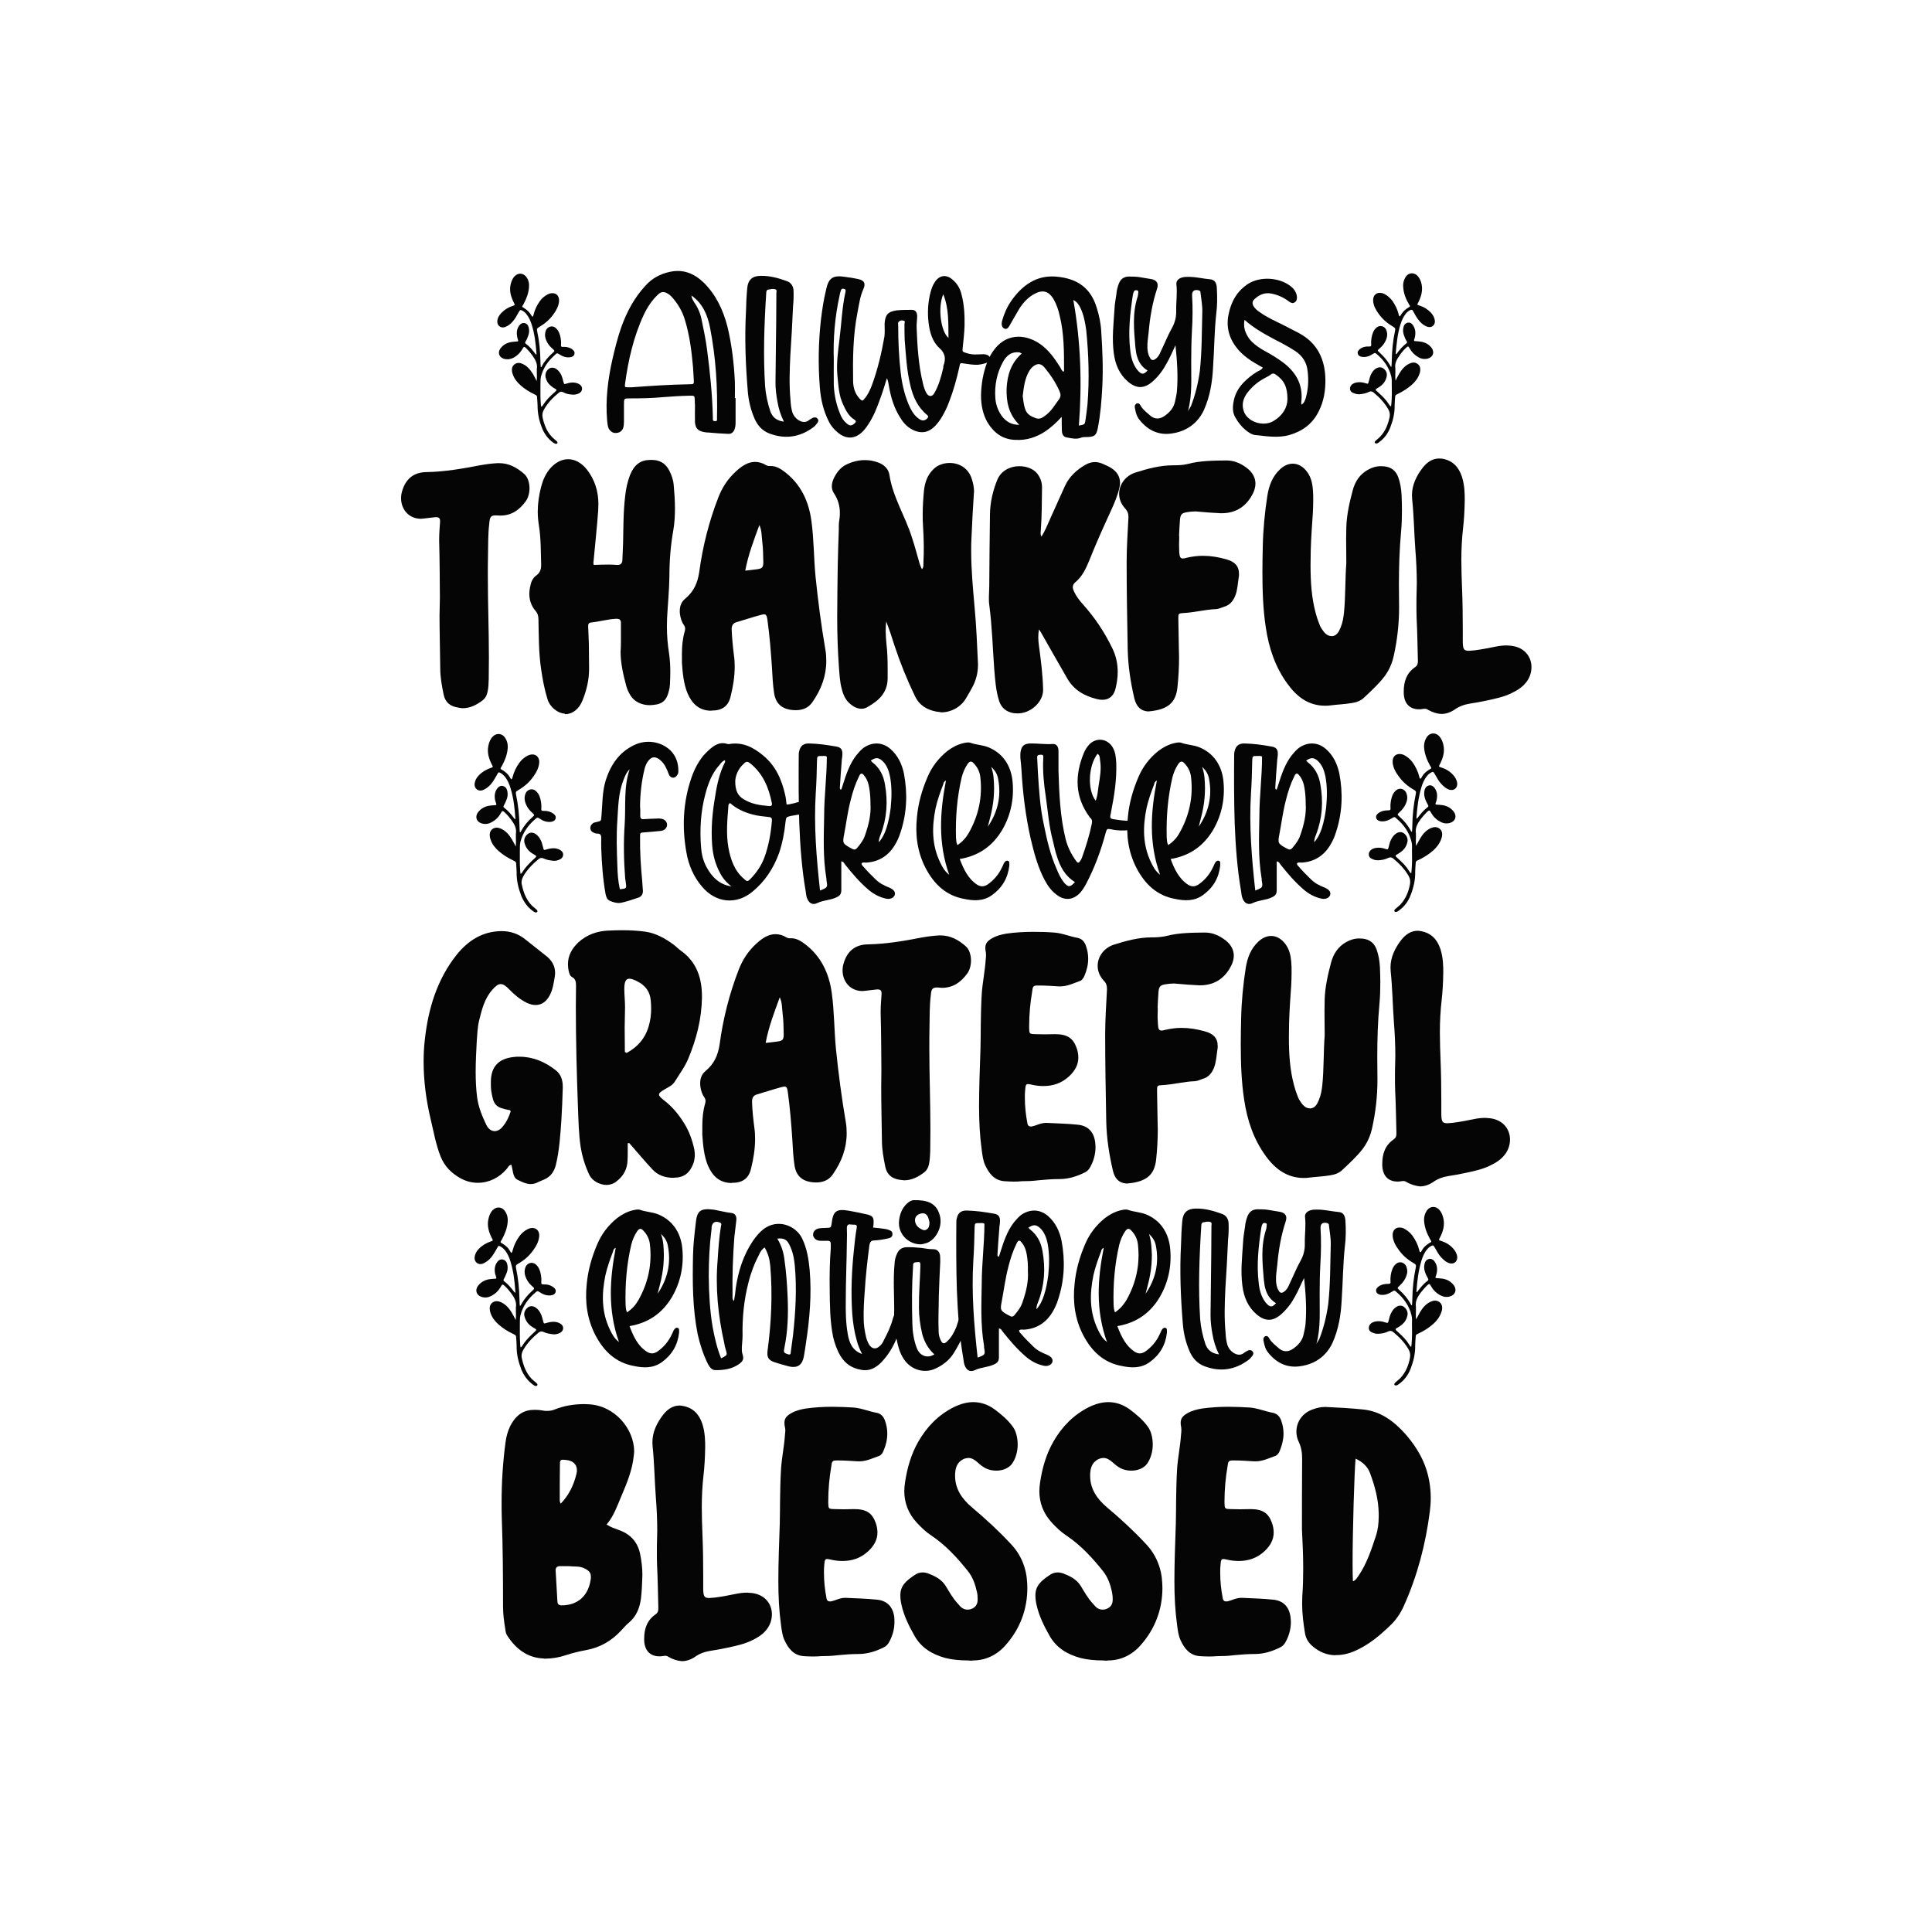 <?xml version="1.0" encoding="utf-8"?>
<!-- Generator: Adobe Illustrator 22.0.0, SVG Export Plug-In . SVG Version: 6.00 Build 0)  -->
<svg version="1.1" id="Layer_1" xmlns="http://www.w3.org/2000/svg" xmlns:xlink="http://www.w3.org/1999/xlink" x="0px" y="0px"
	 viewBox="0 0 1080 1080" style="enable-background:new 0 0 1080 1080;" xml:space="preserve">
<style type="text/css">
	.st0{fill:#050505;}
</style>
<g>
	<g>
		<g>
			<path class="st0" d="M361.7,755.7c2.1,1.2,3.7,1.1,5.7-0.1c3.6-2.5,6.4-5.8,8.2-9.8c0.6-1,0.8-2.2,1.7-3.1c0.4-0.3,1-0.7,1.5-0.4
				c0.6,0.1,0.8,0.6,0.8,1.1c0,0.6,0.1,1.1,0,1.7c-0.8,6.9-4,12.3-9.7,16.4c-4.9,3.5-10.3,3.2-15.5,2.1
				c-10.1-1.8-16.8-8.2-21.5-17.1c-4.7-9-6-18.7-4.9-28.8c0.7-7.6,2.8-15,5.8-22c2.4-5.8,6.2-10.8,11.2-14.8
				c2.5-1.9,5.4-3.5,8.6-4.3c1.4-0.3,2.8-0.7,4.2-0.3c3.3,1.2,6.9,1.2,10.3,2.6c7.8,3.3,12.1,9.8,13.2,17.9
				c1.2,9.8-0.6,19.6-5.7,28.3c-5.3,8.9-13,14.4-23.7,16.2C354.1,747,356.4,752.3,361.7,755.7z M344.2,697.5
				c-1.2,0.6-1.4,1.4-1.5,2.1c-1.7,4.4-3.3,8.9-4.3,13.4c-2.1,10.4-2.2,20.5,2.6,30.4c1.1,2.2,2.2,4.6,5,6.8
				C339.7,732.4,340.8,715.1,344.2,697.5z M356.8,726.9c5.5-9.7,7.8-20.1,6.5-31.3c-0.3-2.8-1.5-5.4-3.5-7.5
				c-1.4-1.7-2.5-1.5-3.7,0.3c-1.5,2.2-2.5,4.7-3.2,7.3c-2.6,11.1-3.5,22.3-3.2,33.6c0.1,1.4,0.1,2.8,0.8,4.3
				C353.4,731.7,355.3,729.5,356.8,726.9z M371.1,701.5c0,3.7-0.3,7.5-1,11.2c-0.6,3.6-1.7,7.1-2.5,10.5c5.5-8,7.6-16.9,5.8-26.5
				c-0.4-2.5-1.5-4.7-3.9-6.9C371,694,371,697.8,371.1,701.5z"/>
			<path class="st0" d="M411.3,720c1.4-9.4,4.2-18.4,9.7-26.5c1.7-2.4,3.5-4.6,5.8-6.4c7.9-6,17.9-2.1,21.5,5
				c2.8,5.7,3.7,11.6,4.3,17.7c1.2,13.9,0,27.6-2.1,41.2c-0.4,2.6-0.7,5.1-1.2,7.6c-1,4.6-3.6,6.2-8,5.3c-2.8-0.7-5.5-1.5-8.3-2.4
				c-3.6-1.2-4.4-2.9-3.9-6.7c2.1-15.7,2.8-31.3,1.5-47c-0.3-3.6-1.2-7.2-3.2-10.5c-1.5,1.1-2.4,2.5-3,3.9c-2.6,4.9-4.6,10.1-6,15.7
				c-2.5,9.7-3.5,19.5-3.3,29.7c0,2.1-0.3,4.3-0.4,6.5c0,1.4-0.1,2.6,0.4,4c0.8,2.5,0.3,3.7-1.8,5.3c-4,2.9-8.7,3.6-13.6,3.5
				c-1.9-0.1-3-1.7-4-3.5c-2.6-5.3-4.4-10.8-5.7-16.6c-2.9-14.6-2.9-29.1-2.6-43.8c0.1-6,0.8-11.9,1.5-18c0.7-7.3,2.6-8.7,10.1-7.8
				c3.3,0.6,6.7,1.5,10.1,1.9c1.9,0.3,2.8,1.8,2.5,4.2c-0.3,3.2-0.8,6.2-1.1,9.3c-0.8,10.8-1.2,21.8-1,32.6c0,1-0.3,1.9,0.8,3.1
				C410.8,724.5,411.1,722.3,411.3,720z M405.6,754.1c-0.3-1-0.6-2.1-0.7-3.1c-3.5-15.5-5.1-31.2-3.7-47.1
				c0.4-6.1,0.8-12.2,1.8-18.3c0.1-0.8,0.7-1.7-0.6-2.2c-2.6-1-4.2-0.1-4.6,2.5c0,0.6,0,1.1-0.1,1.7c-1.1,8.6-1.5,17.3-1.5,26.1
				c0.1,9.4,0.6,19,2.2,28.3c1.1,5.8,2.4,11.6,4.7,17.3C406.8,757.5,406.6,757.5,405.6,754.1z M438.5,704.1c1,6.9,1.5,14,1.8,21.1
				c0.4,9.3,0.1,18.6-1.7,27.6c-0.7,3.3-0.7,3.5,2.5,4.4c0.3,0,0.4-0.1,0.8-0.3c0.4-3.5,1-6.9,1.4-10.4c1.4-13,2.2-25.9,1-39
				c-0.4-4-1.1-8-3.1-11.8c-1.4-2.9-3.3-3.7-6.7-3.3C436.8,696.1,438,700,438.5,704.1z"/>
			<path class="st0" d="M494.8,687c0.8,0.1,1.5,0.3,2.2,0.6c1.1,0.3,1.9,1,1.9,2.2c0,1.4-0.8,2.1-2.1,2.4c-2.6,0.6-5.4,1.1-8,1.2
				c-1.9,0-2.5,1-2.8,2.6c-1.1,8.6-2.1,17.2-2.6,25.8c-0.4,5.1-0.7,10.3-0.6,15.4c0,3.6,0.6,7.1,1.4,10.5c0.4,1.5,1,2.9,1.8,4.2
				c1.5,2.1,3.5,2.5,5.5,0.8c1.2-1,2.1-2.2,2.6-3.6c2.1-3.9,3.9-7.8,5-11.9c0.4-1.4,1-2.9,1.9-4c0.6-0.7,1.2-1.1,2.2-1
				c1,0.3,1.4,1.1,1.5,1.9c0.1,0.7,0.1,1.2,0,1.9c-1.8,9.4-5.1,18.2-11.9,25.4c-3.1,3.2-6.8,5.3-11.5,4.3c-5-0.8-8.7-3.3-11.4-7.6
				c-2.1-3.5-3.3-7.1-4.2-10.8c-1.8-9-1.8-18-1.9-27c-0.1-7.5,0-14.8,0.6-22.3c0-0.7,0-1.5,0-2.2c0.1-1.5-0.3-2.2-1.9-2.2
				c-1.2,0.1-2.5,0-3.9,0c-1.1,0-2.1-0.3-2.9-1c-1-1-1.4-1.9-1.1-3.2c0.4-1.4,1.4-2.2,2.6-2.6c1.7-0.4,3.2-0.3,4.9-0.4
				c2.4-0.1,2.4-0.1,2.8-2.5c0.8-6.9,2.6-8.3,9.6-7.1c3.2,0.6,6.4,1.2,9.4,1.9c4,0.8,4.7,1.7,4.4,5.7c0,0.6-0.1,1.1-0.3,1.8
				C490.5,686.4,492.7,686.7,494.8,687z M478.9,749.2c-1.4-4.9-2.1-9.8-2.5-15c-0.8-12.1-0.3-24,1-36c0.4-3.9,0.8-7.9,1.5-11.8
				c0.3-1.2-0.1-1.8-1.4-1.8c-0.7,0-1.4,0-1.9-0.1c-1.5-0.3-2.2,0.4-2.2,1.9c0.1,2.6,0.1,5.4,0,8c-0.1,10.8-0.6,21.5-0.6,32.3
				c-0.1,6.4,0,12.8,1.1,19c0.8,4.9,2.6,9.3,8,11.2C480.7,754.5,479.5,751.8,478.9,749.2z"/>
			<path class="st0" d="M542.9,733.1c-1.9,8.3-5.3,16.2-9.8,23.4c-2.5,3.9-6.1,6.7-10.3,8.6c-6.1,2.8-13.4,0.7-17.3-5
				c-2.8-3.9-3.7-8.5-4.6-13c-0.7-3.7-1.1-7.5-1.1-11.2c0.3-10-0.7-20,0.3-29.9c0.1-1.9,0.6-3.6,1.4-5.3c1-2.2,2.6-3.3,5-3.5
				c2.9-0.1,5.8,0.1,8.6,0.4c2.1,0.3,4,0.7,6.1,0.7c2.5-0.1,3.9,1.1,4.3,3.5c0.1,1.2,0.1,2.4,0.1,3.6c-0.3,6.2-0.6,12.5-0.8,19.3
				c0,6.1-0.4,12.8-0.1,19.4c0,1.7,0.3,3.2,1,4.7c1,2.5,2.1,2.8,4,0.8c2.2-2.1,3.7-4.9,4.9-7.8c1.1-3.5,2.2-6.8,3.5-10.1
				c1.1-2.8,2.2-3.6,3.7-3.2C543.2,729,543.6,730.4,542.9,733.1z M502.6,682.2c0.4-3.6,1.7-6.9,4.4-9.4c1.1-1,2.4-1.9,4-1.9
				c6.8-0.1,12.3,1.2,14.3,8.3c2.1,7.3-3,14.6-7.8,15.8c-1.1,0.3-2.1,0.6-3.1,0.6C507.3,695.4,501.7,689.3,502.6,682.2z
				 M522.3,757.1c-3.5-3.2-5.5-6.9-6.7-11.1c-1.2-5-1.9-10-1.9-15c-0.1-7.8,0.6-15.5,0.8-23.3c0-2.2-0.1-2.4-2.4-2.1
				c-1.8,0.1-1.7,1.2-1.7,2.4c-0.7,10.5-0.7,21.1-0.4,31.6c0.1,4.9,0.8,9.6,2.5,14C514.1,757.9,518.4,759.6,522.3,757.1z
				 M511.7,683.5c0.4,1.4,1.4,2.5,2.6,3.2c1,0.6,2.2,1.4,3.5,0.7c1.5-0.8,1.7-2.2,1.8-3.9c-0.1-0.7-0.3-1.7-0.6-2.5
				c-0.8-2.5-2.4-3.2-4.7-2.5C512,679.3,511,681.1,511.7,683.5z"/>
			<path class="st0" d="M558.4,757.8c0.1,2.8-0.4,3.9-2.9,5c-1.5,0.7-3.1,1.1-4.7,1.4c-1.9,0.4-3.9,0.8-5.8,1.7
				c-2.4,1.2-4.4,0.3-5.5-2.1c-0.7-1.4-0.8-2.9-1-4.4c-2.2-12.6-3.1-25.4-3.6-38.1c-0.4-12.6-0.4-25.2-0.3-37.9c0-0.8,0-1.7,0.3-2.5
				c0.6-2.9,2.5-4.3,5.5-4.2c5,0.1,10,0.8,15,1.7c2.8,0.4,3.7,1.7,3.6,4.4c0,1.4-0.4,2.8-0.4,4.2c-0.4,4.7-0.7,9.4-1,14.1
				c0,0.6-0.1,1.1,0.6,1.5c0.6-0.8,0.7-1.9,1.1-2.9c1.8-5.7,3.7-11.5,7.5-16.4c1.1-1.4,2.4-2.8,3.7-3.9c5-3.7,10.8-3.6,15.4,0.4
				c4.2,3.7,6.4,8.5,7.5,13.7c2.1,11.1,1.7,22-1.9,32.9c-0.8,2.6-1.9,5.1-3.5,7.6c-3.6,5.7-8.9,8.9-15.7,9.3c-0.8,0-1.7-0.3-2.5,0.3
				c-0.3,0.8,0.4,1.4,0.8,1.8c2.2,2.6,4.7,5.1,7.2,7.5c2.2,2.1,4.7,3.3,7.5,4.4c2.6,1.2,3.5,2.5,2.9,4.3c-0.7,1.5-2.6,2.4-5,1.8
				c-3.6-0.8-6.9-2.6-9.7-5c-4.9-4.2-9-9-12.9-13.9c-0.6-0.7-0.8-1.7-2.2-1.9C558.4,747.8,558.4,752.8,558.4,757.8z M550.1,753.2
				c0-0.6,0-1-0.1-1.4c-1.9-11.4-1.4-22.9-1.2-34.4c0-11.1,1.5-22.2,1.5-33.3c-0.7-0.6-1.7-0.4-2.6-0.4c-2.8,0-2.8,0-2.9,2.8
				c-0.1,6.1-0.3,12.1-0.7,18.2c-1.1,18,0.4,36,2.4,54.2C550.8,757.3,550.8,757.3,550.1,753.2z M574,701.5c-0.4-2.5-1.2-4.9-2.8-6.8
				c-1.2-1.7-2.1-1.5-2.9,0.4c-2.1,4.2-3.5,8.6-4.6,13c-1.7,6.4-2.5,12.9-3.7,19.3c-1,5-0.8,5.3,3.7,7.8c0.1,0.1,0.4,0.1,0.6,0.3
				c1.2,0.8,2.2,0.6,3-0.6c1.9-2.2,3.6-4.6,4.4-7.3c1.9-5.5,3.3-11.2,2.9-17.1C574.7,707.5,574.5,704.4,574,701.5z M574.9,686.4
				c0.3,0.3,0.6,0.4,0.7,0.7c4.3,3.2,6.4,7.6,7.2,12.5c1.7,9.6,1.1,18.9-2.4,28c-0.4,1.1-1.1,2.4-1,4.3c2.2-2.6,3.3-5.1,4.2-7.8
				c1.2-3.7,1.9-7.5,2.4-11.4c0.6-6,0.7-11.8-0.4-17.7c-0.7-3.2-1.8-6.4-4.4-8.7c-2.1-1.8-3.7-1.8-6.2-0.1
				C574.9,686.3,574.9,686.4,574.9,686.4z"/>
			<path class="st0" d="M634.4,755.7c2.1,1.2,3.7,1.1,5.7-0.1c3.6-2.5,6.4-5.8,8.2-9.8c0.6-1,0.8-2.2,1.7-3.1c0.4-0.3,1-0.7,1.5-0.4
				c0.6,0.1,0.8,0.6,0.8,1.1c0,0.6,0.1,1.1,0,1.7c-0.8,6.9-4,12.3-9.7,16.4c-4.9,3.5-10.3,3.2-15.5,2.1
				c-10.1-1.8-16.8-8.2-21.5-17.1c-4.7-9-6-18.7-4.9-28.8c0.7-7.6,2.8-15,5.8-22c2.4-5.8,6.2-10.8,11.2-14.8
				c2.5-1.9,5.4-3.5,8.6-4.3c1.4-0.3,2.8-0.7,4.2-0.3c3.3,1.2,6.9,1.2,10.3,2.6c7.8,3.3,12.1,9.8,13.2,17.9
				c1.2,9.8-0.6,19.6-5.7,28.3c-5.3,8.9-13,14.4-23.7,16.2C626.8,747,629.2,752.3,634.4,755.7z M617,697.5c-1.2,0.6-1.4,1.4-1.5,2.1
				c-1.7,4.4-3.3,8.9-4.3,13.4c-2.1,10.4-2.2,20.5,2.6,30.4c1.1,2.2,2.2,4.6,5,6.8C612.4,732.4,613.5,715.1,617,697.5z M629.6,726.9
				c5.5-9.7,7.8-20.1,6.5-31.3c-0.3-2.8-1.5-5.4-3.5-7.5c-1.4-1.7-2.5-1.5-3.7,0.3c-1.5,2.2-2.5,4.7-3.2,7.3
				c-2.6,11.1-3.5,22.3-3.2,33.6c0.1,1.4,0.1,2.8,0.8,4.3C626.1,731.7,628,729.5,629.6,726.9z M643.9,701.5c0,3.7-0.3,7.5-1,11.2
				c-0.6,3.6-1.7,7.1-2.5,10.5c5.5-8,7.6-16.9,5.8-26.5c-0.4-2.5-1.5-4.7-3.9-6.9C643.7,694,643.7,697.8,643.9,701.5z"/>
			<path class="st0" d="M685,720.2c-0.4,8.3-0.7,16.6,0.1,24.8c0.1,2.4,0.4,4.6,1,6.8c0.6,1.8,1.7,3.2,3.2,4.3
				c2.2,1.4,4.3,1.8,6.5-0.1c0.6-0.4,1.2-0.8,1.9-1.1c1-0.3,1.9-0.3,2.6,0.7c0.6,0.8,0.3,1.7-0.3,2.4c-0.8,1-1.5,1.9-2.5,2.5
				c-7.3,5.3-15.4,6.5-24,3.3c-4.2-1.5-6.9-4.6-8.6-8.6c-2.1-4.9-3.3-10-3.7-15.3c-1.2-14.7-1.8-29.4-1-44.2
				c0.1-4.3,0.3-8.7,0.7-13.2c0.4-4.7,2.9-6.9,7.6-6.9c5-0.1,9.7,1.2,14.4,2.9c2.5,0.8,3.9,2.9,3.9,5.7c0.1,2.9,0,5.8-0.3,8.7
				C686.1,702.1,685.6,711.2,685,720.2z M677.8,745.9c-0.7-3.6-1.1-7.2-1.1-10.8c0.1-11.4,0.3-22.6,0.4-34c0-5.3,0.1-10.5,0.1-15.8
				c0-0.7,0.4-1.7-0.4-2.1c-1.4-0.6-2.8-0.1-4.2,0.1c-1.2,0.3-1,1.5-1.1,2.4c-1.1,17.2-1.7,34.4-0.6,51.7c0.4,4.7,1.4,9.3,2.9,13.9
				c1.2,3.3,3.5,5.3,7.6,5.8C679.5,753.2,678.4,749.6,677.8,745.9z"/>
			<path class="st0" d="M723.9,724.8c-1.9,3.6-4.4,6.9-7.5,9.7c-4.7,4.2-9,4.4-13.9,0.3c-4.9-4.2-7.2-9.7-8-16.1
				c-1.1-8.2-0.1-16.4,0.4-24.4c0.1-2.9,0.7-5.8,1.1-8.7c0.1-1.8,0.6-3.6,1.2-5.3c1-2.8,2.8-4.3,5.8-4.3c2.1,0,4.2,0,6.4,0.4
				c1.9,0.4,4,0.6,6,1c3.2,0.6,4.3,2.4,3.3,5.4c-2.6,7.9-4,16.1-4.7,24.3c-0.3,2.9-0.8,5.8-0.7,8.7c0.1,1.9,0.4,3.9,1.4,5.5
				c0.7,1.5,1.8,1.8,3.2,0.7c1.4-1,2.2-2.5,2.9-4.2c2.1-4.3,3.9-8.9,6.2-13c1.8-3.2,2.5-6.4,2.4-9.8c-0.1-4.9,0.7-9.8,0.1-14.8
				c-0.1-1.5,0.8-2.6,2.1-3.3c1-0.4,2.1-0.7,3.2-0.7c4.7-0.3,9.4,1,14.1,1.4c1.9,0.3,3,1.9,3.2,4.7c0.3,4.9,0.3,9.7-0.3,14.4
				c-1.1,10-1.1,20.1-1.8,30.1c-0.4,8.2-1.7,16.2-5.1,23.8c-3.3,7.2-9.6,11.8-17.3,13c-7.5,1.4-13.9-1.4-18.7-7.5
				c-1.5-1.8-2.1-4-2.5-6.2c-0.3-1.1-0.3-2.2,0.8-2.9c1.4-0.6,2.1,0.7,2.5,1.5c1.4,2.2,3.5,3.7,5.4,5.4c2.4,1.9,4.9,1.8,7.2,0.4
				c3.3-2.1,5.8-4.9,6.5-8.7c0.4-1.8,0.8-3.6,1-5.5c0.7-8.5,0.1-17.1-0.8-25.7C727.2,717.9,725.8,721.5,723.9,724.8z M707.6,721.2
				c-0.7-1.8-0.8-3.7-1.1-5.7c-0.8-9.4-1.8-18.9,1.2-28.1c0.3-0.8,0.3-1.7,0.4-2.5c0.1-0.7-0.1-1.1-0.7-1.2
				c-0.7-0.1-1.4-0.1-1.7,0.6c-0.4,0.8-0.6,1.7-0.7,2.5c-1.5,10-2.6,20.1-1.4,30.2c0.4,4,1.4,7.9,3.9,11.1c2.4,2.9,3.6,2.8,5.8,0.4
				C710.4,726.7,708.6,724.3,707.6,721.2z M736.5,750.2c0.4-0.7,0.8-1.2,1.1-1.9c2.4-6.2,4-12.8,4.9-19.4c1.2-11,1.1-22,1.4-33.1
				c0.1-3.6-0.6-7.1-1-10.7c0-0.6-0.1-1.1-1-1.4c-2.6-0.6-3.9,0.4-3.7,3.2c0.4,6.5,0.3,13-0.1,19.6c-0.3,5.7-0.4,11.2-0.4,16.8
				c-0.1,9.4,0.7,18.7-1.8,28C736.1,750.9,736.3,750.6,736.5,750.2z"/>
		</g>
	</g>
	<g>
		<g>
			<path class="st0" d="M289.3,659.5c-1.5-0.7-2.2-2.4-2.5-4l-0.9-4.4c-1.6,0.2-1.9,1.6-2.8,2.5c-4.2,4.9-10,7.6-15.9,7.6
				c-3.3,0-6.6-0.8-9.7-2.5c-5.1-2.8-9-6.7-11.2-12.2c-2.7-6.8-3.9-14-5.6-21c-2.5-10.6-3.9-21.3-3.9-32.1c0-4.1,0.2-8.3,0.7-12.4
				c1.9-17.2,6.8-33.4,17.7-47.2c6.4-8,14.6-13.3,25.3-13.3c4.9,0,9.2,1.5,13,4.5l11.6,9.2c3.2,2.4,5.2,5.6,5.2,9.6
				c0,0.7-0.1,1.5-0.2,2.3c-0.6,3.4-1,6.7-2.6,9.9c-1.9,3.8-4.6,5.8-8.1,5.8c-1.5,0-3.1-0.4-4.9-1.2c-3.8-1.9-6.9-4.5-9.8-7.5
				c-1.9-2-3.4-3-4.8-3c-1.4,0-2.8,1-4.8,3.3c-4.3,4.9-5.8,11.1-7.3,17.2c-0.9,3.8-1,7.6-1.3,11.5c-0.3,5.7-0.6,11.4-0.6,17.1
				c0,4.7,0.2,9.4,0.8,14.1c0.7,5.5,2.8,10.6,5.2,15.6c1.1,2.2,2.8,3.4,4.6,3.4c1.4,0,3-0.7,4.3-2.3c2.3-2.6,3.7-5.7,4.7-8.8
				c-0.4-0.4-0.4-0.6-0.5-0.6c-7.9-1.5-9.1-2.6-10.4-10.8c-0.2-1.3-0.2-2.6-0.2-4v-1.3c0.1-8.2,4.3-12.7,12.5-13.6
				c1.1-0.2,2.2-0.2,3.4-0.2c7.6,0,14.3,2.8,20.4,7.6c2.9,2.2,3.9,5.6,3.9,9.2v0.4c-0.2,6.1-0.4,12.4-0.8,18.5
				c-0.6,8.3-1.1,16.7-3.1,24.9c-1,3.8-2.9,6.4-6.4,8c-1.3,0.6-2.8,1.1-4.1,1.8c-1.3,0.6-2.5,0.8-3.7,0.8
				C294,661.8,291.7,660.7,289.3,659.5z"/>
			<path class="st0" d="M329.5,656.9c-2.4-5-4-10.3-4.9-15.7c-1.1-7.2-1.2-14.4-1.5-21.7c-0.7-18.9-1.2-37.7-1.2-56.6l0.1-11.8
				c0-1.9-0.1-3.8-2.2-4.9c-1.3-0.7-1.6-2.2-1.9-3.5c-0.3-1.3-0.4-2.6-0.4-3.8c0-4.7,2.2-8.7,5.8-12.1c4.7-4.3,10.6-6.4,16.9-6.6
				c2.5-0.1,4.9-0.2,7.3-0.2c4.4,0,8.8,0.2,13.2,0.8c5.8,0.8,11.2,3.8,15.9,7.3c1.4,1,2.6,2.4,4.1,3.4c8.8,6.3,11.7,15.4,11.7,25.5
				v0.8c-0.2,11.8-3.1,23.1-7.6,33.9c-1.9,4.6-4.9,8.6-7.5,12.8c-1.2,2.1-3.4,3.1-5.5,4.3c-2.2,1.3-3.4,2.1-3.4,3.1
				c0,0.8,1,1.8,2.8,3.2c4.6,3.5,8.2,7.9,11.3,12.9c2.8,4.5,4.5,9.4,5.6,14.4c0.2,1,0.3,2.1,0.3,3.1c0,3.1-0.9,6-2.8,8.7
				c-1.7,2.4-4.1,3.7-6.9,4l-2.4,0.2c-4.3,0-8.5-1.3-11.6-4.7c-4.3-4.6-8.3-9.4-12.5-14.2c-0.1-0.2-0.3-0.5-0.7-0.5l-0.6,0.1v4.7
				c0,1.6,0,3.2-0.1,4.9c-0.2,4.9-2.2,8.7-6.3,11.8c-1.6,1.3-3.6,1.9-5.6,1.9C335.2,662.3,331.2,660.2,329.5,656.9z M362.7,573.4
				c0.9-3.1,1.3-6.3,1.3-9.6c0-1.4-0.1-2.8-0.2-4.3c-0.4-5.2-3-8.6-7.5-10.9c-1.9-1-3.4-1.5-4.5-1.5c-2,0-2.8,1.8-2.8,5.7
				c0,3.4,0.4,6.7,0.4,10.2l-0.2,11.2l0.1,13.9c0.4,0.1,0.7,0.3,1,0.5C356.5,585.3,360.8,580.3,362.7,573.4z"/>
			<path class="st0" d="M409.1,661.3c-6.9,0-10.8-3.9-13.3-9.6c-2.3-5.5-2.8-11.5-3.2-17.3v-5c0-4.3,0.4-8.5,1.6-12.6
				c0.1-0.5,0.2-0.9,0.2-1.3c0-0.7-0.2-1.4-0.7-2.1c-1.3-1.8-1.9-4-2.2-6.1c-0.1-0.6-0.1-1.2-0.1-1.7c0-2.7,0.8-5.1,3-6.9
				c4.8-4,7-8.8,7.9-15.1c1.9-14.1,5.4-28,10.6-41.4c2.2-5.8,5.5-10.7,10-14.8c3.3-3,6.7-5.2,10.6-5.2c1.9,0,4,0.5,6.1,1.8
				c0.5,0.3,1.1,0.5,1.7,0.5h1c2.9,0,5.2,1.4,7.5,3.1c9.2,6.9,13.7,16.5,15.2,27.7c1.4,10.3,1.3,20.8,2.3,31.1
				c1.4,13.7,3.2,27.3,5.5,40.8c0.4,2.2,0.5,4.3,0.5,6.3c0,8.3-2.8,15.9-7.7,22.9c-2.2,3.3-5.5,4.6-9.4,4.6c-1,0-2.2-0.1-3.4-0.3
				c-5.2-1-7.8-4.2-8.6-8.8c-0.8-5-1-10.1-1.3-15.2c-0.6-8.8-1.3-17.5-2.5-26.2c-0.3-2.2-0.7-3.1-1.9-3.1c-0.5,0-1.1,0.2-2,0.4
				c-4.5,1.2-8.9,2.7-13.4,4c-2,0.6-2.7,1.9-2.7,4c0.1,4.9,0.7,9.9,1.3,14.7c0.3,2,0.4,4,0.4,6.1c0,5.7-0.9,11.2-2.3,16.8
				c-1.3,5.5-4.9,7.8-10.4,7.8H409.1z M434.7,582.2c2.8-0.4,3.4-1,3.4-4.1c-0.1-3.7-0.1-7.6-0.6-11.4c-0.4-3.1-0.2-6.2-1.6-9.2
				c-3,8.2-6.2,16.4-7.9,25.5C430.6,582.7,432.6,582.5,434.7,582.2z"/>
			<path class="st0" d="M502.8,659.5c-4.3-0.7-7-2.9-7.9-7.2c-1-4.9-1.9-9.7-1.9-14.7c-0.1-10-0.4-20.1-0.4-29.7l0.1-9.8
				c-0.1-11-0.1-21.1-0.4-31.3v-1.7c0-3.1,0.3-6.3,0.5-9.4v-0.4c0-1.6-0.7-2.2-2.2-2.2h-0.4l-6.9,0.8l-1.2,0.1
				c-6.7,0-11.1-5.2-11.1-11.5c0-1.3,0.2-2.7,0.6-4c2-6.9,6.6-10.6,13.8-10.6c10.1-0.2,19.9-1.9,29.7-3.8c3.3-0.6,6.5-1,9.8-1.2h0.9
				c5.5,0,10,2.5,14,6c2,1.7,3,4.9,3,8c0,2.6-0.7,5.4-2.1,7.3c-3.6,4.9-7.9,8-14.2,8L524,552c-2.9,0-3.4,0.9-3.7,4.6
				c-0.7,5.7-0.6,11.5-0.7,17.2c-0.1,4-0.1,8-0.1,12.1c0,15.2,0.6,30.3,0.6,45.5c0,4-0.1,8-0.1,12.1c-0.1,2.5-0.2,4.9-0.7,7.3
				c-0.4,1.9-1.2,3.4-2.6,4.5c-3.4,2.6-7,4.5-11.3,4.5C504.4,659.7,503.6,659.6,502.8,659.5z"/>
			<path class="st0" d="M561.5,660.3c-5.7-0.4-8.7-4.4-10.8-9c-1.2-2.6-1.5-5.5-1.9-8.4c-1.1-8-1.5-16-1.5-24.6
				c0-9.8,0.4-20.4,0.8-32.3c0.2-6.7,0-18.5,0.7-30.3c0.4-6.4,1.8-12.7,2.2-19.2c0.1-0.9,0.2-1.7,0.2-2.6c0-0.4-0.1-1-0.1-1.5
				c-0.2-0.9-0.3-1.7-0.3-2.5c0-2.3,1-3.8,3.6-5.3c2.5-1.5,5.3-2.2,8.2-2.7c4.9-0.7,10-1,15-1c3.9,0,7.7,0.1,11.6,0.4
				c4.5,0.3,8.8,2.2,13.3,3c2.3,0.5,3.7,2.1,4.5,4.3c0.9,2.5,1.3,4.9,1.3,7.3c0,3.2-0.7,6.4-2.1,9.6c-0.5,1.1-1.2,2.3-2.3,2.8
				c-3.7,1.3-7.2,3.1-11.2,3.1H592c-3.7-0.2-7.3-0.5-11.1-0.5h-0.8c-2.5,0-2.8,0.5-3.1,3.3c-1.1,6.4-1.7,13-1.7,19.5v1
				c0.1,3.2,0.1,3.3,3.6,3.4l5.1,0.1l5.8-0.1c6.7,0,10,2.1,12,7.6c0.7,1.9,1,3.8,1,5.5c0,3.9-1.8,7.3-5.1,10.4
				c-4.3,4-9.2,5.5-14.4,5.5c-2,0-4.2-0.2-6.3-0.7c-1-0.2-1.7-0.4-2.3-0.4c-1.2,0-1.4,0.7-1.6,3c-0.2,1.6-0.2,3.1-0.2,4.7
				c0,4.7,0.5,9.4,1.4,14.1c0.2,1.5,1,1.9,1.9,1.9c0.3,0,0.6,0,1-0.1c1-0.3,2.2-0.6,3.1-1c1.4-0.5,2.9-0.9,4.4-0.9h0.4
				c5.8,0.3,11.5,0.4,17.2,1c5.8,0.5,9.1,3.9,9.9,9.7c0.1,1,0.2,1.9,0.2,2.8c0,3.9-1,7.6-2.9,11.1c-0.7,1.3-1.7,2.5-3.1,3.1
				c-4.4,2.2-9.1,3.7-14.2,3.7c-4,0-7.9,0.3-11.9,0.7c-3.1,0.4-6.1,0.5-9.1,0.5C567.9,660.7,564.7,660.5,561.5,660.3z"/>
			<path class="st0" d="M622.1,654.3c-2.1-9-3.5-18.1-3.7-27.3c-0.3-16.3-0.6-32.6-0.6-49c0-8.2,0.6-16.5,1-24.7v-0.7
				c0-1.6-0.4-3-1.7-4.3c-2.5-2.7-3.5-5.6-3.5-8.4c0-5.3,3.7-10.1,9-11.8c6.9-2.2,13.9-4.1,21.3-4.1h0.4c2.5,0,4.9-0.2,7.4-0.7
				c7.1-1.9,14.4-1.9,21.6-2h0.3c4.4,0,8.3,1.8,11.8,4.6c2.8,2.3,4.3,5.2,4.3,8.3c0,1.6-0.4,3.3-1.1,4.9
				c-3.5,7.5-9.4,11.7-17.8,11.7h-0.4c-4.3-0.2-8.5-0.5-12.7-0.9c-0.6-0.1-1.2-0.1-1.8-0.1c-1.4,0-2.9,0.2-4.3,0.4
				c-3,0.5-3.7,1.2-4,4.3c-0.2,3-0.4,6-0.5,9h0.1l-0.1,5.2l0.2,3.9c0.1,2.5,0.6,3.5,2,3.5c0.6,0,1.3-0.2,2.1-0.4
				c3-0.7,6.1-1.1,9.1-1.1c4.3,0,8.6,0.7,12.9,1.9c4.9,1.3,7.3,3.8,7.3,8.2c0,0.7,0,1.5-0.2,2.3c-0.5,3.2-0.6,6.5-1.8,9.7
				c-1.2,3.1-3.1,5.5-6.4,6.4c-1.5,0.5-2.9,1.2-4.3,1.3c-6.2,0.2-12.2,1.9-18.4,2.2c-2.8,0.2-2.8,0.2-2.8,3.3
				c0.1,5.6,0.2,11.2,0.3,16.8l0.1,4.7c0,5.5-0.3,11.2-0.9,16.7c-0.9,8.8-5.6,12.4-15.3,13.4l-1.2,0.1
				C625.6,661.4,623.1,658.8,622.1,654.3z"/>
			<path class="st0" d="M707.7,646.4c-6.9-9.4-10.5-20.1-12.2-31.6c-1.6-10.4-1.9-20.9-1.9-31.4c0-4.6,0.1-9.2,0.2-13.8
				c0.2-9.7,1.1-19.2,2.6-28.7c0.9-5.5,2.8-10.6,7-14.5c2.3-2.2,4.8-3.2,7.2-3.2c2.9,0,5.8,1.6,8,4.6c2.1,2.9,2.9,6.1,3.2,9.7
				c0.2,2,0.2,4,0.2,6.1c0,2.4-0.1,4.7-0.2,7.1c-0.5,7.1-1,14.2-1.2,21.3l-0.1,7.9c0,9.1,0.5,18,2.9,26.9c0.5,1.9,1.1,3.7,1.8,5.5
				c0.4,1.2,0.9,2.3,1.6,3.3c1.3,2,2.9,4,5.5,4h0.4c2.6-0.3,3.7-2.6,4.6-4.8c1.1-2.6,1.6-5.5,1.9-8.4c0.9-9.1,0.6-18.3,1.3-27.6
				l-0.1-13.4l0.1-6.7c0.2-7,1.8-13.9,3.6-20.7c1.3-4.8,3.9-8.8,8.3-11.3c2.4-1.4,4.9-2.1,7.4-2.1c0.7,0,1.3,0.1,2,0.1
				c3.7,0.4,6.4,2.4,7.7,6c1.2,3.3,1.7,6.6,1.9,10.1c0.1,2.8,0.2,5.5,0.2,8.2c0,4.1-0.1,8.2-0.5,12.3c-0.9,9.8-1.2,19.7-1.2,29.6
				l0.1,12.7c0,9.1-1,18.1-3,27.1c-0.9,4-2.5,7.8-5,11.2c-3.3,4.4-7.4,8.1-11.4,11.9c-1.9,1.9-4.3,2.8-7,3.2
				c-4,0.7-7.9,0.8-11.8,1.3c-1.1,0.2-2.2,0.2-3.2,0.2C719.7,658.4,713,653.7,707.7,646.4z"/>
			<path class="st0" d="M786.3,660.8c-0.7-0.5-1.3-0.6-1.9-0.6l-1,0.1c-0.8,0.2-1.6,0.2-2.2,0.2c-5.3,0-8.4-3.4-8.5-9.2v-0.8
				c0-5.5,1.6-10.3,6.4-13.6c1.4-1,1.5-2.1,1.5-3.3V633c-0.2-7.8-0.3-15.6-0.7-23.4c-0.1-2.5-0.1-4.9-0.1-7.4c0-2.5,0-4.9,0.1-7.4
				l0.1-4.7c0-6.3-0.3-12.5-0.8-18.7c-0.7-9.4-0.8-18.9-1.8-28.4l-0.1-2.2c0-5.8,2.6-11,6.2-15.6c2.3-2.8,5.2-4.9,9-4.9
				c0.5,0,1.1,0.1,1.7,0.2c5.8,1,9.2,4.6,11,10c1.6,4.9,1.6,10,1.6,13.1c-0.1,6.4-0.4,10.9-0.9,15.4c-0.7,6.1-1,12.1-1,18.1
				c0,5.3,0.2,10.7,0.4,16c0.3,7.3,0.4,14.7,0.4,22v6.4c0,5,0.2,6.4,3.3,6.4c0.9,0,2.1-0.2,3.6-0.3c3.9-0.5,7.8-1.3,11.8-2.1
				c2-0.4,4-0.6,5.9-0.6l2.6,0.2c7.4,0.9,11.2,6.2,11.2,11.9c0,2.7-0.8,5.5-2.5,7.9c-2.2,3.1-5.3,5.1-8.7,6.7
				c-4.3,2.1-9.1,3.1-13.8,4.1c-3.1,0.7-6.1,1.2-9.3,1.7c-3.1,0.5-6.1,1.5-8.7,3.4c-2.4,1.6-4.9,2.4-7.3,2.4
				C791.2,662.9,788.7,662.2,786.3,660.8z"/>
		</g>
	</g>
	<g>
		<g>
			<path class="st0" d="M357.9,456c0,1.5,0.6,2.1,2.1,1.9c2.4-0.1,4.7-0.3,7.1-0.3c0.7-0.1,1.2-0.1,1.9,0c2.2,0.1,3.7,1.4,3.9,3.2
				c0.1,1.8-1.2,3.5-3.7,3.7c-2.9,0.3-6,0.6-9,0.8c-2.4,0.1-2.4,0.3-2.4,2.6c-0.1,8.2,0.4,16.4,1.2,24.5c0.1,1.9,0.3,3.9,0.4,5.8
				c0,1.8-1,3.1-2.6,3.6c-3.2,1.1-6.5,2.2-9.8,2.9c-2.1,0.3-4.2-0.3-6-1.1c-1.7-0.7-2.1-2.2-2.5-3.9c-1.5-8.5-2.1-16.9-2.4-25.4
				c0-1.9-0.1-3.9,0-5.8c0-1.5-0.3-2.5-2.1-2.5c-0.6,0-1.2-0.1-1.8-0.4c-1.2-0.4-2.1-1.2-2.2-2.6c0-1.4,0.7-2.4,1.9-3.1
				c0.6-0.1,1.1-0.3,1.7-0.4c2.5-0.6,2.4-0.6,2.6-3.2c0.6-6.7,0.4-13.6,2.4-20.1c2.8-8.7,7.5-15.7,15.9-19.7
				c6.8-3.3,15-2.1,20.4,3.1c3,3.1,4.3,6.9,4.3,11.1c0.1,1-0.1,1.8-0.6,2.5c-1.1,1.9-3.2,2.1-4.4,0.3c-0.6-1-0.8-2.2-1.4-3.3
				c-1-2.4-2.4-4.4-4.6-6c-2.4-1.4-3.9-1.1-5.7,1c-1,1.2-1.7,2.8-2.1,4.3c-1.7,6.8-2.5,13.7-2.6,20.8
				C357.9,452.3,358,454.1,357.9,456z M349.8,493.3c-0.1-0.7-0.1-1.4-0.3-1.9c-0.8-10.3-1-20.5-0.3-30.6c0.7-10.3-0.7-20.7,2.8-30.8
				c-1.9,1.8-2.8,4.2-3.6,6.4c-2.8,7.2-2.8,14.8-3.3,22.3c-0.6,8.3-0.3,16.8,0,25.1c0.1,4.4,0.4,8.7,1.4,13.3
				C350.3,496.7,350.3,496.7,349.8,493.3z"/>
			<path class="st0" d="M444,449c1-0.3,1.9-0.6,3.1-0.8c2.4-0.4,4.3,0.6,4.7,2.4c0.6,1.9-0.7,3.7-3.2,4.4c-2.1,0.4-4.2,0.7-6.4,1.1
				c-2.6,0.6-2.8,0.6-3.1,3.5c-0.6,5.8-1.7,11.6-3.6,17.3c-3.1,8.5-7.8,15.7-14.8,21.5c-9,7.5-20.5,6.5-28.3-2.8
				c-4.7-5.5-7.5-12.1-8.7-19.1c-2.5-14.1-1.9-28,2.8-41.7c1.5-4.4,3.6-8.5,6.5-12.2c1.7-1.9,3.5-3.7,5.7-5.3
				c2.2-1.5,4.7-2.4,7.6-1.5c0.4,0.1,1.1,0.3,1.5,0.1c7.5-1.2,13.4,1.9,18.9,6.5c6.9,5.7,10.3,13.4,12.2,21.9
				c0.4,1.7,0.6,3.5,0.8,5.4C441.2,449.8,442.6,449.2,444,449z M402.4,487.8c-2.6-4.9-3.9-10-4.3-15.4c-0.7-9.3,0.1-18.3,1.7-27.3
				c1-6.7,2.5-13.2,5.5-19.1c0.1-0.3,0.1-0.7-0.1-1c-1.4,0.4-2.1,1.5-2.9,2.5c-4.3,4.7-6.4,10.4-8,16.4c-2.6,9.7-3.2,19.7-2.4,29.8
				c0.3,3.9,1.2,7.6,3.1,11.1c3,5.5,7.3,9.8,13.9,10.7C406,493.3,403.9,490.8,402.4,487.8z M407.2,450.2c-0.6,7.9-1.4,15.8,0,23.7
				c1.2,6.5,3.3,12.8,8.6,17.3c1.8,1.7,2.1,1.8,3.9-0.1c3.2-3.3,5.8-7.1,7.5-11.5c2.5-6.7,3.7-13.6,4.3-20.7
				c0.1-1.7-0.4-2.1-1.9-2.2c-2.9-0.3-6-0.6-8.9-1.4c-4.7-1.2-9-3.2-12.6-6.4C407.4,449.4,407.2,449.8,407.2,450.2z M415.6,446.7
				c4.4,2.8,9.4,3.5,14.4,3.9c1.1,0.1,1.7-0.3,1.5-1.5c-1.7-8.7-4.9-16.5-11.9-22.2c-1.8-1.4-2.4-1.4-3.9,0.1
				c-3.2,2.9-4.6,6.7-4.7,9.8C411,441.8,412.4,444.8,415.6,446.7z"/>
			<path class="st0" d="M470.3,496.7c0.1,2.8-0.4,3.9-2.9,5c-1.5,0.7-3.1,1.1-4.7,1.4c-1.9,0.4-3.9,0.8-5.8,1.7
				c-2.4,1.2-4.4,0.3-5.5-2.1c-0.7-1.4-0.8-2.9-1-4.4c-2.2-12.6-3.1-25.4-3.6-38.1c-0.4-12.6-0.4-25.2-0.3-37.9c0-0.8,0-1.7,0.3-2.5
				c0.6-2.9,2.5-4.3,5.5-4.2c5,0.1,10,0.8,15,1.7c2.8,0.4,3.7,1.7,3.6,4.4c0,1.4-0.4,2.8-0.4,4.2c-0.4,4.7-0.7,9.4-1,14.1
				c0,0.6-0.1,1.1,0.6,1.5c0.6-0.8,0.7-1.9,1.1-2.9c1.8-5.7,3.7-11.5,7.5-16.4c1.1-1.4,2.4-2.8,3.7-3.9c5-3.7,10.8-3.6,15.4,0.4
				c4.2,3.7,6.4,8.5,7.5,13.7c2.1,11.1,1.7,22-1.9,32.9c-0.8,2.6-1.9,5.1-3.5,7.6c-3.6,5.7-8.9,8.9-15.7,9.3c-0.8,0-1.7-0.3-2.5,0.3
				c-0.3,0.8,0.4,1.4,0.8,1.8c2.2,2.6,4.7,5.1,7.2,7.5c2.2,2.1,4.7,3.3,7.5,4.4c2.6,1.2,3.5,2.5,2.9,4.3c-0.7,1.5-2.6,2.4-5,1.8
				c-3.6-0.8-6.9-2.6-9.7-5c-4.9-4.2-9-9-12.9-13.9c-0.6-0.7-0.8-1.7-2.2-1.9C470.3,486.7,470.3,491.7,470.3,496.7z M462,492.1
				c0-0.6,0-1-0.1-1.4c-1.9-11.4-1.4-22.9-1.2-34.4c0-11.1,1.5-22.2,1.5-33.3c-0.7-0.6-1.7-0.4-2.6-0.4c-2.8,0-2.8,0-2.9,2.8
				c-0.1,6.1-0.3,12.1-0.7,18.2c-1.1,18,0.4,36,2.4,54.2C462.7,496.1,462.7,496.1,462,492.1z M485.9,440.4c-0.4-2.5-1.2-4.9-2.8-6.8
				c-1.2-1.7-2.1-1.5-2.9,0.4c-2.1,4.2-3.5,8.6-4.6,13c-1.7,6.4-2.5,12.9-3.7,19.3c-1,5-0.8,5.3,3.7,7.8c0.1,0.1,0.4,0.1,0.6,0.3
				c1.2,0.8,2.2,0.6,3.1-0.6c1.9-2.2,3.6-4.6,4.4-7.3c1.9-5.5,3.3-11.2,2.9-17.1C486.6,446.3,486.4,443.3,485.9,440.4z M486.8,425.3
				c0.3,0.3,0.6,0.4,0.7,0.7c4.3,3.2,6.4,7.6,7.2,12.5c1.7,9.6,1.1,18.9-2.4,28c-0.4,1.1-1.1,2.4-1,4.3c2.2-2.6,3.3-5.1,4.2-7.8
				c1.2-3.7,1.9-7.5,2.4-11.4c0.6-6,0.7-11.8-0.4-17.7c-0.7-3.2-1.8-6.4-4.4-8.7c-2.1-1.8-3.7-1.8-6.2-0.1
				C486.8,425.1,486.8,425.3,486.8,425.3z"/>
			<path class="st0" d="M546.3,494.6c2.1,1.2,3.7,1.1,5.7-0.1c3.6-2.5,6.4-5.8,8.2-9.8c0.6-1,0.8-2.2,1.7-3.1c0.4-0.3,1-0.7,1.5-0.4
				c0.6,0.1,0.8,0.6,0.8,1.1c0,0.6,0.1,1.1,0,1.7c-0.8,6.9-4,12.3-9.7,16.4c-4.9,3.5-10.3,3.2-15.5,2.1
				c-10.1-1.8-16.8-8.2-21.5-17.1c-4.7-9-6-18.7-4.9-28.8c0.7-7.6,2.8-15,5.8-22c2.4-5.8,6.2-10.8,11.2-14.8
				c2.5-1.9,5.4-3.5,8.6-4.3c1.4-0.3,2.8-0.7,4.2-0.3c3.3,1.2,6.9,1.2,10.3,2.6c7.8,3.3,12.1,9.8,13.2,17.9
				c1.2,9.8-0.6,19.6-5.7,28.3c-5.3,8.9-13,14.4-23.7,16.2C538.7,485.8,541,491.1,546.3,494.6z M528.8,436.3
				c-1.2,0.6-1.4,1.4-1.5,2.1c-1.7,4.4-3.3,8.9-4.3,13.4c-2.1,10.4-2.2,20.5,2.6,30.4c1.1,2.2,2.2,4.6,5,6.8
				C524.3,471.3,525.4,454,528.8,436.3z M541.5,465.7c5.5-9.7,7.8-20.1,6.5-31.3c-0.3-2.8-1.5-5.4-3.5-7.5c-1.4-1.7-2.5-1.5-3.7,0.3
				c-1.5,2.2-2.5,4.7-3.2,7.3c-2.6,11.1-3.5,22.3-3.2,33.6c0.1,1.4,0.1,2.8,0.8,4.3C538,470.6,539.9,468.4,541.5,465.7z
				 M555.7,440.4c0,3.7-0.3,7.5-1,11.2c-0.6,3.6-1.7,7.1-2.5,10.5c5.5-8,7.6-16.9,5.8-26.5c-0.4-2.5-1.5-4.7-3.9-6.9
				C555.6,432.9,555.6,436.6,555.7,440.4z"/>
			<path class="st0" d="M595.7,469.1c1.1,4.4,3.2,8.5,5.8,12.1c1.1,1.5,1.5,1.4,2.6-0.3c0.3-0.4,0.4-0.8,0.7-1.4
				c2.2-6.2,4.2-12.5,5.5-18.9c0.3-1.2,0.3-2.4-0.7-3.3c-0.3-0.1-0.4-0.4-0.6-0.7c-8.2-11.2-8.2-23.2-3.2-35.5
				c0.7-1.8,1.7-3.3,2.9-4.7c3.9-4.3,10.1-3.7,13.2,1.2c1.7,2.8,1.9,5.8,2.1,9c0.3,9.2-1.1,18.2-2.9,27.2c0,0.3-0.1,0.4-0.1,0.7
				c-0.7,3-0.6,3.2,2.5,3.6c2.6,0.4,5.3,0.8,8,0.7c0.7-0.1,1.2,0,1.9,0.1c1,0.1,1.7,0.8,1.9,1.9c0.3,1-0.4,1.8-1.1,2.4
				c-0.8,0.6-1.7,0.8-2.5,0.8c-3.5,0.4-7.1,0.4-10.5-0.4c-2.4-0.4-2.4-0.4-3.1,1.9c-2.6,9.8-6.1,19.3-10.8,28.3
				c-1,1.9-2.1,3.7-3.6,5.4c-3.9,4-8.6,4.4-13,1c-2.9-2.1-5-5-6.7-8.2c-3.9-7.3-6-15.4-7.9-23.4c-2.8-12.6-4.4-25.4-5.1-38.4
				c-0.1-2.1-0.4-4.2-0.6-6.4c0-1.1-0.1-2.4,0.1-3.5c0.6-3.3,1.8-4.4,5.1-4.7c4.3-0.1,8.6,0.6,12.9,0.3c2.1-0.1,3.2,1.4,3.2,4
				c0,3.6,0,7.3,0,11C592.1,443.7,592.6,456.4,595.7,469.1z M590.8,478.6c-1-2.8-1.5-5.7-2.2-8.5c-2.2-8-2.8-16.5-4-24.8
				c-1.1-7.1-1.8-14.3-1.4-21.5c0-1,0.3-1.9-1.2-1.9c-1.4,0-2.4,0.1-2.2,1.9c0.1,2.6,0.3,5.4,0.4,8c0.6,9.7,1.2,19.6,3.3,29.1
				c1.7,8.5,3.6,16.8,7.1,24.7c1.1,2.8,2.4,5.5,4.3,7.9c2.4,2.6,3.3,2.5,6-0.4C595.4,489.7,592.6,484.5,590.8,478.6z M614.1,439.4
				c0.8-4.9,1.7-9.8,0.8-14.7c-0.1-1.2-0.1-2.6-1.4-3.3c-5.1,6.7-5.8,20.1-1,26.2C613.6,444.8,613.7,442,614.1,439.4z"/>
			<path class="st0" d="M664.2,494.6c2.1,1.2,3.7,1.1,5.7-0.1c3.6-2.5,6.4-5.8,8.2-9.8c0.6-1,0.8-2.2,1.7-3.1c0.4-0.3,1-0.7,1.5-0.4
				c0.6,0.1,0.8,0.6,0.8,1.1c0,0.6,0.1,1.1,0,1.7c-0.8,6.9-4,12.3-9.7,16.4c-4.9,3.5-10.3,3.2-15.5,2.1
				c-10.1-1.8-16.8-8.2-21.5-17.1c-4.7-9-6-18.7-4.9-28.8c0.7-7.6,2.8-15,5.8-22c2.4-5.8,6.2-10.8,11.2-14.8
				c2.5-1.9,5.4-3.5,8.6-4.3c1.4-0.3,2.8-0.7,4.2-0.3c3.3,1.2,6.9,1.2,10.3,2.6c7.8,3.3,12.1,9.8,13.2,17.9
				c1.2,9.8-0.6,19.6-5.7,28.3c-5.3,8.9-13,14.4-23.7,16.2C656.5,485.8,658.9,491.1,664.2,494.6z M646.7,436.3
				c-1.2,0.6-1.4,1.4-1.5,2.1c-1.7,4.4-3.3,8.9-4.3,13.4c-2.1,10.4-2.2,20.5,2.6,30.4c1.1,2.2,2.2,4.6,5,6.8
				C642.1,471.3,643.2,454,646.7,436.3z M659.3,465.7c5.5-9.7,7.8-20.1,6.5-31.3c-0.3-2.8-1.5-5.4-3.5-7.5c-1.4-1.7-2.5-1.5-3.7,0.3
				c-1.5,2.2-2.5,4.7-3.2,7.3c-2.6,11.1-3.5,22.3-3.2,33.6c0.1,1.4,0.1,2.8,0.8,4.3C655.8,470.6,657.8,468.4,659.3,465.7z
				 M673.6,440.4c0,3.7-0.3,7.5-1,11.2c-0.6,3.6-1.7,7.1-2.5,10.5c5.5-8,7.6-16.9,5.8-26.5c-0.4-2.5-1.5-4.7-3.9-6.9
				C673.5,432.9,673.5,436.6,673.6,440.4z"/>
			<path class="st0" d="M713.7,496.7c0.1,2.8-0.4,3.9-2.9,5c-1.5,0.7-3.1,1.1-4.7,1.4c-1.9,0.4-3.9,0.8-5.8,1.7
				c-2.4,1.2-4.4,0.3-5.5-2.1c-0.7-1.4-0.8-2.9-1-4.4c-2.2-12.6-3.1-25.4-3.6-38.1c-0.4-12.6-0.4-25.2-0.3-37.9c0-0.8,0-1.7,0.3-2.5
				c0.6-2.9,2.5-4.3,5.5-4.2c5,0.1,10,0.8,15,1.7c2.8,0.4,3.7,1.7,3.6,4.4c0,1.4-0.4,2.8-0.4,4.2c-0.4,4.7-0.7,9.4-1,14.1
				c0,0.6-0.1,1.1,0.6,1.5c0.6-0.8,0.7-1.9,1.1-2.9c1.8-5.7,3.7-11.5,7.5-16.4c1.1-1.4,2.4-2.8,3.7-3.9c5-3.7,10.8-3.6,15.4,0.4
				c4.2,3.7,6.4,8.5,7.5,13.7c2.1,11.1,1.7,22-1.9,32.9c-0.8,2.6-1.9,5.1-3.5,7.6c-3.6,5.7-8.9,8.9-15.7,9.3c-0.8,0-1.7-0.3-2.5,0.3
				c-0.3,0.8,0.4,1.4,0.8,1.8c2.2,2.6,4.7,5.1,7.2,7.5c2.2,2.1,4.7,3.3,7.5,4.4c2.6,1.2,3.5,2.5,2.9,4.3c-0.7,1.5-2.6,2.4-5,1.8
				c-3.6-0.8-6.9-2.6-9.7-5c-4.9-4.2-9-9-12.9-13.9c-0.6-0.7-0.8-1.7-2.2-1.9C713.7,486.7,713.7,491.7,713.7,496.7z M705.3,492.1
				c0-0.6,0-1-0.1-1.4c-1.9-11.4-1.4-22.9-1.2-34.4c0-11.1,1.5-22.2,1.5-33.3c-0.7-0.6-1.7-0.4-2.6-0.4c-2.8,0-2.8,0-2.9,2.8
				c-0.1,6.1-0.3,12.1-0.7,18.2c-1.1,18,0.4,36,2.4,54.2C706,496.1,706,496.1,705.3,492.1z M729.2,440.4c-0.4-2.5-1.2-4.9-2.8-6.8
				c-1.2-1.7-2.1-1.5-2.9,0.4c-2.1,4.2-3.5,8.6-4.6,13c-1.7,6.4-2.5,12.9-3.7,19.3c-1,5-0.8,5.3,3.7,7.8c0.1,0.1,0.4,0.1,0.6,0.3
				c1.2,0.8,2.2,0.6,3.1-0.6c1.9-2.2,3.6-4.6,4.4-7.3c1.9-5.5,3.3-11.2,2.9-17.1C729.9,446.3,729.7,443.3,729.2,440.4z M730.2,425.3
				c0.3,0.3,0.6,0.4,0.7,0.7c4.3,3.2,6.4,7.6,7.2,12.5c1.7,9.6,1.1,18.9-2.4,28c-0.4,1.1-1.1,2.4-1,4.3c2.2-2.6,3.3-5.1,4.2-7.8
				c1.2-3.7,1.9-7.5,2.4-11.4c0.6-6,0.7-11.8-0.4-17.7c-0.7-3.2-1.8-6.4-4.4-8.7c-2.1-1.8-3.7-1.8-6.2-0.1
				C730.2,425.1,730.2,425.3,730.2,425.3z"/>
		</g>
	</g>
	<g>
		<g>
			<path class="st0" d="M255.9,395.5c-4.3-0.7-7-2.9-7.9-7.2c-1-4.9-1.9-9.7-1.9-14.7c-0.1-10-0.4-20.1-0.4-29.7l0.2-9.8
				c-0.1-11-0.1-21.1-0.4-31.3v-1.7c0-3.1,0.3-6.3,0.5-9.4v-0.4c0-1.6-0.7-2.2-2.2-2.2h-0.4l-6.9,0.8l-1.2,0.1
				c-6.7,0-11.1-5.2-11.1-11.5c0-1.3,0.2-2.7,0.6-4c2-6.9,6.6-10.6,13.8-10.6c10.1-0.2,19.9-1.9,29.7-3.8c3.3-0.6,6.5-1,9.8-1.2h0.9
				c5.5,0,10,2.5,14,6c2,1.7,3,4.9,3,8c0,2.6-0.7,5.4-2.1,7.3c-3.6,4.9-7.9,8-14.2,8l-2.5-0.1c-2.9,0-3.4,0.9-3.7,4.6
				c-0.7,5.7-0.6,11.5-0.7,17.2c-0.1,4-0.1,8-0.1,12.1c0,15.2,0.6,30.3,0.6,45.5c0,4-0.1,8-0.1,12.1c-0.1,2.5-0.1,4.9-0.7,7.3
				c-0.4,1.9-1.2,3.4-2.6,4.5c-3.4,2.6-7,4.5-11.3,4.5C257.5,395.8,256.7,395.7,255.9,395.5z"/>
			<path class="st0" d="M315.7,398.9c-3.8-0.1-8.2-3.5-9.6-7.9c-1.7-5.5-2.8-11.2-3.6-16.9c-1.4-9.2-1.3-18.6-1.5-27.8
				c0-1.9-0.4-3.4-1.7-4.9c-2.4-2.8-3.4-6.1-3.4-9.4c0-1.5,0.2-3,0.6-4.6c0.4-2.3,1.4-4.4,3.4-5.8c1.9-1.4,2.6-3.3,2.6-5.5v-0.7
				c-0.2-7.1-0.1-14.2-1.2-21.3c-0.4-2.6-0.7-5.3-0.7-8c0-4.7,0.7-9.4,1.9-14c1-3.8,2.5-7.3,5.1-10.3c3-3.4,6.5-5.1,10-5.1
				c3.7,0,7.4,1.9,10.5,5.8c4.5,5.8,6.4,12.3,6.4,19.2c0,1.2-0.1,2.4-0.1,3.6c-0.7,9.8-1.8,19.6-2.7,29.5c0,0.2,0.2,0.5,0.2,1
				c2.8-0.1,5.5-0.2,8.3-0.2c1.6,0,3.1,0.1,4.7,0.2h0.4c1.6,0,2.5-0.9,2.6-2.5c0.1-3.1,0.3-6.3,0.4-9.5c0.2-8.9,0.1-17.8,1.2-26.7
				c0.4-4,1.3-7.9,2.7-11.6c2.4-5.8,5.9-8.4,11.3-8.4c0.8,0,1.6,0,2.6,0.1c3.7,0.5,6.3,2.5,8,5.8c1.3,2.5,2.3,5.3,2.5,8.2
				c0.4,4.3,0.7,8.6,0.7,13c0,4-0.2,8-0.9,12.1c-1.5,8.5-2.2,17.1-2.2,25.8c-0.1,7.9-0.9,15.6-1.3,23.4l-0.1,4.7c0,5,0.4,10,1.2,15
				c0.5,3.5,0.7,7,0.7,10.5c0,2.3-0.1,4.6-0.2,6.8c-0.1,0.7-0.1,1.3-0.2,2c-0.9,4.3-2,8.3-7.3,9.3c-1.3,0.2-2.5,0.4-3.7,0.4
				c-4.6,0-8.7-1.9-10.9-5.5c-1-1.6-1.8-3.4-2.3-5.2c-1.7-6.3-3.2-12.7-3.2-19.3l0.1-1.3c0.1-1.7,0.1-3.4,0.1-5.1v-9.6
				c0-1.6-0.7-2.3-2.4-2.3h-0.2c-4.8,0.2-9.4,1.6-14.2,2.1c-1.5,0.2-1.5,1.2-1.5,2.2v0.3c0.1,3.9,0.4,7.7,0.4,11.5l0.1,12
				c0,6.1-1.4,11.9-3.7,17.6c-1.9,4.7-5.5,7.6-9.5,7.6H315.7z"/>
			<path class="st0" d="M397.7,397.3c-6.9,0-10.8-3.9-13.3-9.6c-2.3-5.5-2.8-11.5-3.2-17.3v-5c0-4.3,0.4-8.5,1.6-12.6
				c0.1-0.5,0.2-0.9,0.2-1.3c0-0.7-0.2-1.4-0.7-2.1c-1.3-1.8-1.9-4-2.2-6.1c-0.1-0.6-0.1-1.2-0.1-1.7c0-2.7,0.8-5.1,3-6.9
				c4.8-4,7-8.8,7.9-15.1c1.9-14.1,5.4-28,10.6-41.4c2.2-5.8,5.5-10.7,10-14.8c3.3-3,6.7-5.2,10.6-5.2c1.9,0,4,0.5,6.1,1.8
				c0.5,0.3,1.1,0.5,1.7,0.5h1c2.9,0,5.2,1.4,7.5,3.1c9.2,6.9,13.7,16.5,15.2,27.7c1.4,10.3,1.3,20.8,2.3,31.1
				c1.4,13.7,3.2,27.3,5.5,40.8c0.4,2.2,0.5,4.3,0.5,6.3c0,8.3-2.8,15.9-7.7,22.9c-2.2,3.3-5.5,4.6-9.4,4.6c-1,0-2.2-0.1-3.4-0.3
				c-5.2-1-7.8-4.2-8.6-8.8c-0.8-5-1-10.1-1.3-15.2c-0.6-8.8-1.3-17.5-2.5-26.2c-0.3-2.2-0.7-3.1-1.9-3.1c-0.5,0-1.1,0.2-2,0.4
				c-4.5,1.2-8.9,2.7-13.4,4c-2,0.6-2.7,1.9-2.7,4c0.2,4.9,0.7,9.9,1.3,14.7c0.3,2,0.4,4,0.4,6.1c0,5.7-0.9,11.2-2.3,16.8
				c-1.3,5.5-4.9,7.8-10.4,7.8H397.7z M423.3,318.2c2.8-0.4,3.4-1,3.4-4.1c-0.1-3.7-0.1-7.6-0.6-11.4c-0.4-3.1-0.2-6.2-1.6-9.2
				c-3,8.2-6.2,16.4-7.9,25.5C419.2,318.7,421.3,318.5,423.3,318.2z"/>
			<path class="st0" d="M523.5,397.8c-5.4-1-9.6-3.5-12.1-8.8c-4.4-9.1-8.2-18.5-11.4-28.2c-1.4-4.5-2.9-9-4.6-13.4
				c-0.2,1.8-0.3,3.5-0.3,5.2c0,2.3,0.2,4.6,0.4,7c0.6,4.9,0.7,9.7,0.7,14.5v5.2c-0.1,8-5,12.4-11.2,15.9c-1.1,0.7-2.3,1-3.4,1
				c-2.2,0-4.3-1-6.1-2.5c-2.8-2.2-4.2-5.4-5-8.8c-1-3.7-1.2-7.6-1.5-11.5c-0.7-9.5-1-19-1-28.6c0-9.5,0.2-19.1,0.3-28.6
				c0.1-6.7,0.4-13.4,0.6-20.1v-2.4l0.1-1.7c0.3-1.8,0.5-3.5,0.5-5.2c0-3.9-1-7.6-3.4-11.2c-0.7-1.1-1.1-2.4-1.1-3.7
				c0-1.6,0.5-3.4,1.3-4.9c1.5-3,3.6-5.7,6.6-7.2c3.4-1.7,7-2.6,10.6-2.6c2.4,0,4.9,0.4,7.3,1.3c3.4,1.2,5.9,3.6,6.4,7
				c1.9,12.4,8.8,23,12.5,34.7c1.6,4.8,2.9,9.7,4.3,14.6c0.4,1.1,0.7,2.2,1.4,3.4c0.7-0.8,0.8-1.7,0.8-2.6v-1.1
				c0.2-3.1,0.2-6.3,0.2-9.5c0-3.5-0.2-7-0.4-10.6c-0.2-2.3-0.2-4.6-0.2-7c0-4.3,0.3-8.8,0.7-13.1c0.5-4.6,1.9-8.8,5.4-12.1
				c2.2-2.2,5.5-3.4,9-3.4c5.2,0,10.5,2.8,12.4,9.1c0.7,2.2,1.2,4.6,1.2,6.9l-0.1,1.2c-0.5,8-1,15.9-1.3,23.9
				c-0.2,2.8-0.2,5.5-0.2,8.2c0,10.5,1,20.9,1.9,31.3c1,10.5,1.4,21,1.9,31.6v0.7c0,4.6-1.2,9.1-3.5,13.1c-1,1.8-2,3.6-3.1,5.4
				c-2.8,4.9-8.2,8-13.9,8C525.3,398,524.4,397.9,523.5,397.8z"/>
			<path class="st0" d="M566.3,398.6c-3.7-0.7-6.4-2.8-7.7-6.5c-1.9-5.8-2.3-11.9-2.8-17.9c-0.9-12.1-1.2-24.1-2.8-36.1
				c-0.2-1.3-0.2-2.8-0.2-4.2c0-2,0.2-4.1,0.2-6.1c0.1-13.4,0.2-26.9,0.4-40.4c0.1-6.6,1.6-13,4.1-19.2c2.2-5.2,7.3-7.6,12.3-7.6
				c4,0,7.9,1.5,9.9,4c1.9,2.4,2.8,4.9,2.8,7.9c-0.1,8.1-0.1,16.2-0.7,24.3l-0.1,1.3c0,0.6,0.1,1.1,0.4,1.9c2.2-3.2,3.4-6.7,4.9-9.9
				c2.8-6.1,5.5-12.3,8.3-18.4c2.4-5.3,6.6-9.1,11.5-11.9c1.8-1,3.5-1.5,5.3-1.5c1.5,0,3.1,0.4,4.6,1.1c1.5,0.7,3,1.3,4.4,2.2
				c3.3,2,5,4.9,5,8.3c0,0.8-0.1,1.6-0.3,2.5c-1,4.7-3,9.2-5,13.6c-4.1,8.9-8.2,18-11.8,27.1c-1.9,4.6-3.9,9.1-7.9,12.4
				c-1,0.8-1.4,1.8-1.4,2.8c0,0.7,0.3,1.6,0.7,2.4c1.3,2.8,3.1,5.1,5.2,7.4c6.5,7.3,11.9,15.4,16.2,24.3c2.1,4.3,3,8.7,3,13.2
				c0,2.9-0.4,5.9-1.1,8.9c-1,4.5-3.6,6.7-7.5,6.7c-0.9,0-1.9-0.1-3-0.4c-7-1.7-13-5.1-16.7-11.7c-4.9-8.5-9.7-16.9-14.5-25.4
				l-1.2-1.9c-0.3,1.6-0.4,3.1-0.4,4.6c0,1.6,0.2,3.2,0.4,4.8c1.1,8,2.1,16,2.3,24.2v0.3c0,7-7.2,13.1-14.1,13.1
				C567.9,398.8,567,398.7,566.3,398.6z"/>
			<path class="st0" d="M634.1,390.4c-2.1-9-3.5-18.1-3.7-27.3c-0.3-16.3-0.6-32.6-0.6-49c0-8.2,0.6-16.5,1-24.7v-0.7
				c0-1.6-0.5-3-1.7-4.3c-2.5-2.7-3.5-5.6-3.5-8.4c0-5.3,3.7-10.1,9-11.8c6.9-2.2,13.9-4.1,21.3-4.1h0.5c2.5,0,4.9-0.1,7.4-0.7
				c7.1-1.9,14.4-1.9,21.6-2h0.3c4.4,0,8.3,1.8,11.8,4.6c2.8,2.3,4.3,5.2,4.3,8.3c0,1.6-0.4,3.3-1.1,4.9
				c-3.5,7.5-9.4,11.7-17.8,11.7h-0.5c-4.3-0.2-8.5-0.5-12.7-0.9c-0.6-0.1-1.2-0.1-1.8-0.1c-1.4,0-2.9,0.2-4.3,0.4
				c-3,0.5-3.7,1.2-4,4.3c-0.2,3-0.4,6-0.5,9h0.1l-0.1,5.2l0.1,3.9c0.2,2.5,0.6,3.5,2,3.5c0.6,0,1.3-0.1,2.1-0.4
				c3-0.7,6.1-1.1,9.1-1.1c4.3,0,8.6,0.7,12.9,1.9c4.9,1.3,7.3,3.8,7.3,8.2c0,0.7,0,1.5-0.2,2.3c-0.5,3.2-0.6,6.5-1.8,9.7
				c-1.2,3.1-3.1,5.5-6.4,6.4c-1.5,0.5-2.9,1.2-4.3,1.3c-6.2,0.2-12.2,1.9-18.4,2.2c-2.8,0.2-2.8,0.2-2.8,3.3
				c0.1,5.6,0.2,11.2,0.3,16.8l0.1,4.7c0,5.5-0.3,11.2-0.9,16.7c-0.9,8.8-5.6,12.4-15.3,13.4l-1.2,0.1
				C637.6,397.4,635.2,394.9,634.1,390.4z"/>
			<path class="st0" d="M719.8,382.4c-6.9-9.4-10.5-20.1-12.2-31.6c-1.6-10.4-1.9-20.9-1.9-31.4c0-4.6,0.1-9.2,0.2-13.8
				c0.2-9.7,1.1-19.2,2.6-28.7c0.9-5.5,2.8-10.6,7-14.5c2.3-2.2,4.8-3.2,7.2-3.2c2.9,0,5.8,1.6,8,4.6c2.1,2.9,2.9,6.1,3.2,9.7
				c0.2,2,0.2,4,0.2,6.1c0,2.4-0.1,4.7-0.2,7.1c-0.5,7.1-1,14.2-1.2,21.3l-0.1,7.9c0,9.1,0.5,18,2.9,26.9c0.5,1.9,1.1,3.7,1.8,5.5
				c0.4,1.2,0.9,2.3,1.6,3.3c1.3,2,2.9,4,5.5,4h0.4c2.6-0.3,3.7-2.6,4.6-4.8c1.1-2.6,1.6-5.5,1.9-8.4c0.9-9.1,0.6-18.3,1.3-27.6
				l-0.1-13.4l0.1-6.7c0.2-7,1.8-13.9,3.6-20.7c1.3-4.8,3.9-8.8,8.3-11.3c2.4-1.4,4.9-2.1,7.4-2.1c0.7,0,1.3,0.1,2,0.1
				c3.7,0.4,6.4,2.4,7.7,6c1.2,3.3,1.7,6.6,1.9,10.1c0.1,2.8,0.2,5.5,0.2,8.2c0,4.1-0.1,8.2-0.5,12.3c-0.9,9.8-1.2,19.7-1.2,29.6
				l0.1,12.7c0,9.1-1,18.1-3,27.1c-0.9,4-2.5,7.8-5,11.2c-3.3,4.4-7.4,8.1-11.4,11.9c-1.9,1.9-4.3,2.8-7,3.2
				c-4,0.7-7.9,0.8-11.8,1.3c-1.1,0.2-2.2,0.2-3.2,0.2C731.7,394.5,725.1,389.7,719.8,382.4z"/>
			<path class="st0" d="M798.3,396.8c-0.7-0.5-1.3-0.6-1.9-0.6l-1,0.1c-0.8,0.2-1.6,0.2-2.2,0.2c-5.3,0-8.4-3.4-8.5-9.2v-0.8
				c0-5.5,1.6-10.3,6.4-13.6c1.4-1,1.5-2.1,1.5-3.3V369c-0.2-7.8-0.3-15.6-0.7-23.4c-0.1-2.5-0.1-4.9-0.1-7.4c0-2.5,0-4.9,0.1-7.4
				l0.1-4.7c0-6.3-0.3-12.5-0.8-18.7c-0.7-9.4-0.8-18.9-1.8-28.4l-0.1-2.2c0-5.8,2.6-11,6.2-15.6c2.3-2.8,5.2-4.9,9-4.9
				c0.5,0,1.1,0.1,1.7,0.1c5.8,1,9.2,4.6,11,10c1.6,4.9,1.6,10,1.6,13.1c-0.1,6.4-0.4,10.9-0.9,15.4c-0.7,6.1-1,12.1-1,18.1
				c0,5.3,0.2,10.7,0.4,16c0.3,7.3,0.4,14.7,0.4,22v6.4c0,5,0.2,6.4,3.3,6.4c0.9,0,2.1-0.2,3.6-0.3c3.9-0.5,7.8-1.3,11.8-2.1
				c2-0.4,4-0.6,5.9-0.6l2.6,0.2c7.4,0.9,11.2,6.2,11.2,11.9c0,2.7-0.8,5.5-2.5,7.9c-2.2,3.1-5.3,5.1-8.7,6.7
				c-4.3,2.1-9.1,3.1-13.8,4.1c-3.1,0.7-6.1,1.2-9.3,1.7c-3.1,0.5-6.1,1.5-8.7,3.4c-2.4,1.6-4.9,2.4-7.3,2.4
				C803.2,399,800.8,398.2,798.3,396.8z"/>
		</g>
	</g>
	<g>
		<g>
			<path class="st0" d="M411.2,236.1c0,1.4-0.1,2.8-0.7,4.2c-0.8,1.7-1.9,2.4-3.9,2.2c-3.3-0.1-6.8-0.4-10.3-0.7
				c-1,0-1.9-0.1-2.9-0.3c-3.3-0.7-4.6-2.1-4.9-5.4c-0.1-3.3,0-6.5,0-9.7c-0.1-0.8-0.1-1.5-0.1-2.4c-0.1-2.8-0.1-2.9-2.9-2.8
				c-5,0.1-9.8,0.4-14.8,0.8c-6.2,0.6-12.5,0.7-18.7,0.7c-3.2,0-3.2,0-3.2,3.5c0,3.1,0,6.2,0,9.3c0,1.2-0.1,2.5-0.4,3.6
				c-0.6,1.7-1.9,2.8-3.7,2.9c-1.9,0.3-3.3-0.7-4.3-2.2c-0.8-1.5-0.8-3.2-1-4.7c-1-11.5,0.4-22.9,2.9-34c1.4-6.1,2.9-12.2,5-18.2
				c3.1-8.6,7.3-16.6,13.7-23.4c3.6-4,8.2-6.4,13.3-7.5c7.5-1.7,13.7,0.8,19.1,6c6.9,6.8,10.8,15.3,13.2,24.4
				c2.5,10.3,3.7,20.7,4.2,31.1c0.1,3.1,0,6,0,9c0.1,0,0.3,0,0.4,0C411.2,227.1,411.2,231.6,411.2,236.1z M387.8,211.7
				c-0.1-1.9-0.3-4.3-0.4-6.5c-0.8-9-1.9-17.9-4.6-26.6c-1.4-4.6-3.7-8.5-6.8-12.1c-1-1.2-2.1-2.1-3.5-2.8c-1.7-0.7-2.9-0.6-4.4,0.7
				c-3.5,3.2-6.1,7.1-8.2,11.5c-5.7,12.2-8.7,25.4-10.5,38.7c-0.3,1.9,0,1.9,1.9,1.9c0.6,0,1.1,0,1.7,0c10.7-0.8,21.4-1.5,32.2-1.7
				C388,214.8,388,214.8,387.8,211.7z M400.8,233.8c0.4-17.1-0.6-34-3.9-50.7c-1.4-7.2-4.2-13.6-10.4-17.9c0.1,1.4,0.8,2.5,1.5,3.7
				c2.2,3.1,3.6,6.5,4.3,10.3c1.1,5.3,2.2,10.5,2.9,15.9c1.7,12.8,3,25.5,3.3,38.5c0,0.8-0.3,1.8,1.1,1.8
				C401.1,235.6,400.8,234.6,400.8,233.8z"/>
			<path class="st0" d="M441.8,198.8c-0.4,8.3-0.7,16.6,0.1,24.8c0.1,2.4,0.4,4.6,1,6.8c0.6,1.8,1.7,3.2,3.2,4.3
				c2.2,1.4,4.3,1.8,6.5-0.1c0.6-0.4,1.2-0.8,1.9-1.1c1-0.3,1.9-0.3,2.6,0.7c0.6,0.8,0.3,1.7-0.3,2.4c-0.8,1-1.5,1.9-2.5,2.5
				c-7.3,5.3-15.4,6.5-24,3.3c-4.2-1.5-6.9-4.6-8.6-8.6c-2.1-4.9-3.3-10-3.7-15.3c-1.2-14.7-1.8-29.4-1-44.2
				c0.1-4.3,0.3-8.7,0.7-13.2c0.4-4.7,2.9-6.9,7.6-6.9c5-0.1,9.7,1.2,14.4,2.9c2.5,0.8,3.9,2.9,3.9,5.7c0.1,2.9,0,5.8-0.3,8.7
				C442.9,180.7,442.4,189.8,441.8,198.8z M434.6,224.5c-0.7-3.6-1.1-7.2-1.1-10.8c0.1-11.4,0.3-22.6,0.4-34
				c0-5.3,0.1-10.5,0.1-15.8c0-0.7,0.4-1.7-0.4-2.1c-1.4-0.6-2.8-0.1-4.2,0.1c-1.2,0.3-1,1.5-1.1,2.4c-1.1,17.2-1.7,34.4-0.6,51.7
				c0.4,4.7,1.4,9.3,2.9,13.9c1.2,3.3,3.5,5.3,7.6,5.8C436.3,231.8,435.2,228.2,434.6,224.5z"/>
			<path class="st0" d="M491.8,223.5c-1.7,4.9-3.6,9.4-6.4,13.7c-1.2,1.8-2.5,3.6-4.2,5c-3.5,2.9-7.5,3.2-11.4,0.7
				c-2.6-1.8-4.9-4.2-6.4-7.1c-3.1-6.1-4.6-12.5-5.1-19.3c-1-12.6-0.8-25.1,0.6-37.7c0.7-5.7,1.5-11.2,2.9-16.9
				c1.4-6.7,3.9-8.2,10.8-7.1c2.4,0.3,4.9,0.7,7.2,1.2c3.5,0.8,4.2,2.5,2.8,5.7c-1.9,4.2-2.4,8.7-3.3,13.2
				c-2.5,12.8-2.6,25.6-2.4,38.5c0.1,3.6,1.2,6.8,3.6,9.4c1.4,1.5,1.7,1.5,2.9-0.1c1.8-2.1,2.9-4.6,3.9-7.1
				c3.3-8.9,5.5-18.2,7.1-27.5c0.3-2.4,0.1-4.7,0.1-7.1c0.3-5,1.8-6.8,6.7-7.5c2.8-0.3,5.7-0.3,8.5-0.3c1.9,0,3,1.2,3,3.5
				c0,2.1-0.4,4.3-0.3,6.4c0.4,10.4,1,20.8,3.5,31.1c0.4,1.9,1,3.7,1.9,5.4c1.2,2.2,3.2,2.4,4.4,0.3c2.6-4.4,3.9-9.3,5.1-14.3
				c0-0.4,0-0.8,0.1-1.2c1.4-3.7,1.1-6.8-2.2-9.8c-4-3.6-5.4-8.7-6.1-14c-0.7-5.8-0.4-11.6,1.1-17.3c0.6-2.1,1.2-4,2.5-5.8
				c2.4-3.6,6.1-4.2,9.4-1.5c2.8,2.2,4.6,5.1,5.4,8.6c1.5,5.7,1.8,11.5,1.7,17.3c-0.1,4-0.6,8.2-1,12.2c-0.3,2.5-0.3,2.5,1.9,3.2
				c2.1,0.7,4.3,1,6.4,0.8c1.1,0,2.2-0.1,3.3-0.1c2.2,0.1,3.6,1,3.7,2.4c0.1,1.1-1,2.2-3.1,2.8c-1.2,0.3-2.5,0.6-3.7,0.7
				c-2.6,0.1-5.1-0.3-7.8-0.7c-2.2-0.4-2.2-0.3-2.6,1.9c-1.5,6.7-3.3,13.3-5.8,19.7c-1.2,3.3-2.8,6.4-4.6,9.3
				c-1.2,1.8-2.5,3.5-4.2,5c-3.1,2.6-6.4,3.2-10.3,1.7c-3.5-1.4-6.1-3.9-8-7.1c-3.6-5.5-5.4-11.6-6.5-18c-0.3-1.4-0.3-2.6-1.1-4.3
				C494.5,215.6,493.3,219.6,491.8,223.5z M466.1,215.6c0.3,5.4,1.4,10.7,3.5,15.7c0.8,2.1,1.9,3.9,3.6,5.3c1.8,1.7,3,1.5,4.7-0.1
				c0.7-0.7,0.7-1.2-0.1-1.8c-3.3-1.9-5-5.3-6.5-8.6c-2.5-5.3-2.6-10.8-3.2-16.4c-0.6-6.8,0.4-13.6,1.2-20.2
				c1.1-8.7,1.4-17.6,3.3-26.2c0.1-0.8,0.4-1.5-0.7-1.8c-1-0.3-1.7,0-1.9,1.1c-0.3,0.8-0.6,1.8-0.7,2.8c-2.6,11.8-3.6,23.7-3.2,35.9
				C466.1,206.1,466,210.8,466.1,215.6z M505.6,181.2c0-0.7,0.6-1.7-0.4-1.9c-0.8-0.3-1.8-0.3-2.5,0.3c-1,0.7-0.6,1.8-0.6,2.6
				c0,8.7,0.4,17.5,1.4,26.2c0.8,6.8,2.4,13.6,5.4,19.8c1.2,2.4,2.6,4.4,4.9,6c1.7,1.2,3.2,1.1,4.6-0.4c0.7-0.7,0.6-1.1-0.1-1.8
				c-5.3-4.3-7.9-10.1-9.4-16.5c-2.1-8.6-2.5-17.3-3.2-25.8C505.6,186.6,505.6,183.9,505.6,181.2z M530.2,188.9
				c-0.1-8.3,0.3-16.4-2.9-24.4C524.2,171.5,525.7,185,530.2,188.9z"/>
			<path class="st0" d="M584.1,241.3c-5,3.2-10.3,4.9-16.2,4.6c-7.3-0.1-12.3-3.9-15.9-9.8c-2.6-4.6-3.6-9.7-3.6-15
				c0.1-6.2,1.1-12.3,3.3-18.3c0.8-2.1,1.9-4.2,3.1-6c7.1-10.8,18-10.1,25.9-5c5.1,3.3,8.7,8.3,11.9,13.4c0.6,1,0.8,1.9,1.8,2.6
				c0.1-0.1,0.4-0.3,0.4-0.4c0-10.5,0.1-20.9-2.5-31.2c-0.7-3.1-1.7-6-3.2-8.7c-2.9-5-6.4-5.8-11.4-2.9c-3.1,1.8-5.5,4.4-7.5,7.3
				c-1.8,3.1-3.6,6.1-5.4,9.3c-1.2,2.4-2.2,3.1-3.5,2.4c-1.2-0.6-1.7-2.1-1.1-4.3c1.1-4,2.8-7.8,5.1-11.1c6-8.6,13.9-14.4,24.8-13.6
				c12.6,1,19.7,6.8,22.9,17.2c1.4,4.4,2.4,9,2.6,13.6c0.7,10.3,1.1,20.4,0.6,30.6c-0.4,7.8-1,15.5-2.5,23.2
				c-0.8,4.2-1.9,5.1-6.4,5.1c-1,0-1.9,0-2.8,0.3c-2.9,1.2-5.5,0.4-8.3-0.1c-1.7-0.3-2.6-1.7-2.6-3.9c-0.1-2.4-0.1-4.7-0.1-7.6
				C590.5,236.3,587.4,239.1,584.1,241.3z M562.7,217.1c0.4-7.5,2.5-14.3,8.5-19.5c-0.7-0.3-1-0.4-1.2-0.6c-4.3-0.6-7.2,1.5-9.2,5.1
				c-3.6,6.4-4.9,13.3-4.4,20.5c0.3,3.9,1.7,7.6,4.2,10.7c2.2,2.5,4.9,4.2,9.2,4.2C563.7,231.4,562.5,224.5,562.7,217.1z M573,228.5
				c1,3.1,3.3,4.3,6.1,5.3c2.5,0.8,3.9-0.6,5.5-1.7c3.2-2.4,5-5.7,7.2-8.6c1.4-1.8,1.2-3.2,0.4-5c-2.2-4.9-5.1-9.2-8.5-13.3
				c-1.8-1.9-3.5-2.2-5.7-0.7c-1,0.6-1.7,1.5-2.4,2.5c-2.8,4.4-3.3,9.6-3.9,14.4C572,223.9,572.3,226.3,573,228.5z M603.1,237.9
				c3.3-0.6,3.3-0.6,3.7-3.1c0.4-2.8,0.8-5.7,1.1-8.6c1.1-13.9,0.7-27.9-0.7-41.7c-0.6-4.3-1.4-8.6-3.3-12.5
				c-0.8-1.5-1.7-3.2-3.9-4.3C604.2,191.2,604.9,214.5,603.1,237.9z"/>
			<path class="st0" d="M652,203.4c-1.9,3.6-4.4,6.9-7.5,9.7c-4.7,4.2-9,4.4-13.9,0.3c-4.9-4.2-7.2-9.7-8-16.1
				c-1.1-8.2-0.1-16.4,0.4-24.4c0.1-2.9,0.7-5.8,1.1-8.7c0.1-1.8,0.6-3.6,1.2-5.3c1-2.8,2.8-4.3,5.8-4.3c2.1,0,4.2,0,6.4,0.4
				c1.9,0.4,4,0.6,6,1c3.2,0.6,4.3,2.4,3.3,5.4c-2.6,7.9-4,16.1-4.7,24.3c-0.3,2.9-0.8,5.8-0.7,8.7c0.1,1.9,0.4,3.9,1.4,5.5
				c0.7,1.5,1.8,1.8,3.2,0.7c1.4-1,2.2-2.5,2.9-4.2c2.1-4.3,3.9-8.9,6.2-13c1.8-3.2,2.5-6.4,2.4-9.8c-0.1-4.9,0.7-9.8,0.1-14.8
				c-0.1-1.5,0.8-2.6,2.1-3.3c1-0.4,2.1-0.7,3.2-0.7c4.7-0.3,9.4,1,14.1,1.4c1.9,0.3,3.1,1.9,3.2,4.7c0.3,4.9,0.3,9.7-0.3,14.4
				c-1.1,10-1.1,20.1-1.8,30.1c-0.4,8.2-1.7,16.2-5.1,23.8c-3.3,7.2-9.6,11.8-17.3,13c-7.5,1.4-13.9-1.4-18.7-7.5
				c-1.5-1.8-2.1-4-2.5-6.2c-0.3-1.1-0.3-2.2,0.8-2.9c1.4-0.6,2.1,0.7,2.5,1.5c1.4,2.2,3.5,3.7,5.4,5.4c2.4,1.9,4.9,1.8,7.2,0.4
				c3.3-2.1,5.8-4.9,6.5-8.7c0.4-1.8,0.8-3.6,1-5.5c0.7-8.5,0.1-17.1-0.8-25.7C655.4,196.5,654,200.1,652,203.4z M635.8,199.8
				c-0.7-1.8-0.8-3.7-1.1-5.7c-0.8-9.4-1.8-18.9,1.2-28.1c0.3-0.8,0.3-1.7,0.4-2.5c0.1-0.7-0.1-1.1-0.7-1.2
				c-0.7-0.1-1.4-0.1-1.7,0.6c-0.4,0.8-0.6,1.7-0.7,2.5c-1.5,10-2.6,20.1-1.4,30.2c0.4,4,1.4,7.9,3.9,11.1c2.4,2.9,3.6,2.8,5.8,0.4
				C638.6,205.4,636.8,202.9,635.8,199.8z M664.7,228.8c0.4-0.7,0.8-1.2,1.1-1.9c2.4-6.2,4-12.8,4.9-19.4c1.2-11,1.1-22,1.4-33.1
				c0.1-3.6-0.6-7.1-1-10.7c0-0.6-0.1-1.1-1-1.4c-2.6-0.6-3.9,0.4-3.7,3.2c0.4,6.5,0.3,13-0.1,19.5c-0.3,5.7-0.4,11.2-0.4,16.8
				c-0.1,9.4,0.7,18.7-1.8,28C664.2,229.5,664.5,229.2,664.7,228.8z"/>
			<path class="st0" d="M697.2,200.1c-1.8-1.4-3.6-2.9-5.1-4.7c-4.7-5.5-6.8-11.9-5.4-19.3c1.4-7.2,4.6-13.3,11.1-17.5
				c6.8-4.2,17.3-3.6,23.7,1.4c1.9,1.5,3.3,3.5,3.5,6c0,1.2-0.1,2.4-1.4,3.1c-1.2,0.7-2.1,0.1-3.1-0.6c-2.9-2.2-6.2-3.7-9.8-4.4
				c-3.7-0.7-6.8,0.6-9.4,3.1c-1.2,1.1-1.4,2.2-0.7,3.7c0.8,1.5,2.1,2.6,3.6,3.6c4,2.9,8.6,4.9,13,7.1c2.9,1.5,6,3.1,8.9,4.6
				c10.3,5.5,14.6,14.6,14.8,25.8c0.1,6.1-0.8,12.2-3.7,17.9c-3.5,7.1-9.2,11.2-16.5,13.3c-6.1,1.7-12.5,0.7-18.9,0
				c-1.7-0.1-3.2-1.1-4.6-2.1c-2.8-2.1-4.9-4.7-6.5-7.5c-1.8-2.9-1.7-6.1-1.1-9.2c0.7-3.9,2.5-7.3,5.3-10.3c2.4-2.5,5-4.6,8-6.4
				c1-0.6,2.2-0.8,3-2.2C702.9,203.7,699.9,202.2,697.2,200.1z M713.3,209.5c-1.1-0.8-1.9-1-3.1,0c-1,0.8-2.1,1.2-3.1,1.8
				c-4,2.1-7.3,4.9-10,8.5c-2.2,3.1-3.1,6.4-1.8,10.1c1.9,5.8,10.7,8.9,16.5,5.5c5.3-3.1,7.8-7.6,7.9-12.2
				C719.7,216.3,717.8,212.6,713.3,209.5z M698.3,189.3c1.8,2.4,4.3,4.2,6.8,5.8c3.3,1.9,6.8,3.7,10,6c8.6,5.7,13.7,13.2,12.3,24
				c0,0.3,0.1,0.7,0.1,1.1c1.5-0.8,1.9-2.2,2.4-3.6c1.4-4.9,1.7-9.8,1.1-14.8c-0.4-5.1-2.9-9-7.3-11.8c-3.5-2.2-7.1-4.2-10.7-6
				c-6-3.2-11.9-6.4-17.3-11.2C694.9,182.9,696.1,186.2,698.3,189.3z"/>
		</g>
	</g>
	<g>
		<g>
			<path class="st0" d="M304,927.1c-9.1-0.3-15.6-5.3-20.4-12.7c-0.7-1-1-2.3-1.1-3.5c-0.7-4.2-1.3-8.5-1.3-12.7v-0.7
				c0-16.3-0.1-32.6-0.7-49c-0.1-2.9-0.1-5.9-0.1-8.8c0-11.2,0.7-22.4,2.2-33.5c0.4-3.1,1.2-6.1,2.6-9c3.4-6.6,7.8-9.1,13.6-9.1
				c1.4,0,3,0.1,4.6,0.4c0.9,0.2,1.7,0.2,2.5,0.2c1.4,0,2.8-0.2,4.2-0.8c5.5-2.2,11.1-3,16.7-3l2.2,0.1
				c14.8,0.7,25.5,13.9,25.5,26.4c0,0.7-0.1,1.4-0.2,2.2c-0.8,8.2-3.9,15.6-7.1,23.1c-2.2,5.2-4.1,10.8-8.1,15.5
				c2.4,1.6,4.5,2.2,6.6,3c6.4,2.2,10.6,6.4,12.1,13.3c0.8,3.9,1.3,7.8,1.3,11.8l-0.1,3c-0.1,3.4-0.3,6.8-0.7,10.3
				c-0.7,5.2-2.5,10-6.9,13.6c-1.6,1.3-2.8,2.9-4.3,4.4c-5.3,5.7-11.7,9.4-19.4,10.8c-3.8,0.7-7.6,1.6-11.2,2.8
				c-3.8,1.3-7.9,2-11.9,2H304z M330.1,883.5c0.2-0.7,0.2-1.4,0.2-2.1c0-2.4-1.2-3.6-4.1-4.9c-2.6-1.1-5.4-0.7-8.1-1H313
				c-1.5,0-2.4,0.7-2.4,2.3l1,17.5c0.1,1.5,0.9,2.1,2.2,2.1h0.2C322.8,897.4,328.7,892.2,330.1,883.5z M322.2,824.1
				c0.2-0.8,0.3-1.5,0.3-2.2c0-3.4-2.3-5.5-6.4-5.8l-1.3-0.1c-1.6,0-1.8,0.5-1.8,2.8c-0.1,6.7-0.1,13.4-0.1,20.1
				c0,0.4,0.2,0.7,0.5,1.7C318.1,835.7,320.7,830.2,322.2,824.1z"/>
			<path class="st0" d="M373.7,926.2c-0.7-0.5-1.3-0.6-1.9-0.6l-1,0.1c-0.8,0.2-1.6,0.2-2.2,0.2c-5.3,0-8.4-3.4-8.5-9.2V916
				c0-5.5,1.6-10.3,6.4-13.6c1.4-1,1.5-2.1,1.5-3.3v-0.7c-0.2-7.8-0.3-15.6-0.7-23.4c-0.1-2.5-0.1-4.9-0.1-7.4s0-4.9,0.1-7.4
				l0.1-4.7c0-6.3-0.3-12.5-0.8-18.7c-0.7-9.4-0.8-18.9-1.8-28.4l-0.1-2.2c0-5.8,2.6-11,6.2-15.6c2.3-2.8,5.2-4.9,9-4.9
				c0.5,0,1.1,0.1,1.7,0.2c5.8,1,9.2,4.6,11,10c1.6,4.9,1.6,10,1.6,13.1c-0.1,6.4-0.4,10.9-0.9,15.4c-0.7,6.1-1,12.1-1,18.1
				c0,5.3,0.2,10.7,0.4,16c0.3,7.3,0.4,14.7,0.4,22v6.4c0,5,0.2,6.4,3.3,6.4c0.9,0,2.1-0.2,3.6-0.3c3.9-0.5,7.8-1.3,11.8-2.1
				c2-0.4,4-0.6,5.9-0.6l2.6,0.2c7.4,0.9,11.2,6.2,11.2,11.9c0,2.7-0.8,5.5-2.5,7.9c-2.2,3.1-5.3,5.1-8.7,6.7
				c-4.3,2.1-9.1,3.1-13.8,4.1c-3.1,0.7-6.1,1.2-9.3,1.7c-3.1,0.5-6.1,1.5-8.7,3.4c-2.4,1.6-4.9,2.4-7.3,2.4
				C378.6,928.4,376.1,927.6,373.7,926.2z"/>
			<path class="st0" d="M449.3,925.8c-5.7-0.4-8.7-4.4-10.8-9c-1.2-2.6-1.5-5.5-1.9-8.4c-1.1-8-1.5-16-1.5-24.6
				c0-9.8,0.4-20.4,0.8-32.3c0.2-6.7,0-18.5,0.7-30.3c0.4-6.4,1.8-12.7,2.2-19.2c0.1-0.9,0.2-1.7,0.2-2.6c0-0.4-0.1-1-0.2-1.5
				c-0.2-0.9-0.3-1.7-0.3-2.5c0-2.3,1-3.8,3.6-5.3c2.5-1.5,5.3-2.2,8.2-2.7c4.9-0.7,10-1,15-1c3.9,0,7.7,0.2,11.6,0.4
				c4.5,0.3,8.8,2.2,13.3,3c2.3,0.5,3.7,2.1,4.5,4.3c0.9,2.5,1.3,4.9,1.3,7.3c0,3.2-0.7,6.4-2.1,9.6c-0.4,1.1-1.2,2.3-2.3,2.8
				c-3.7,1.3-7.2,3.1-11.2,3.1h-0.7c-3.7-0.2-7.3-0.5-11.1-0.5h-0.8c-2.5,0-2.8,0.5-3.1,3.3c-1.1,6.4-1.7,13-1.7,19.5v1
				c0.1,3.2,0.1,3.3,3.6,3.4l5.1,0.1l5.8-0.1c6.7,0,10,2.1,12,7.6c0.7,1.9,1,3.8,1,5.5c0,3.9-1.8,7.3-5.1,10.4
				c-4.3,4-9.2,5.5-14.4,5.5c-2,0-4.2-0.2-6.3-0.7c-1-0.2-1.7-0.4-2.3-0.4c-1.2,0-1.4,0.7-1.6,3c-0.2,1.6-0.2,3.1-0.2,4.7
				c0,4.7,0.5,9.4,1.4,14.1c0.2,1.5,1,1.9,1.9,1.9c0.3,0,0.6,0,1-0.1c1-0.3,2.2-0.6,3.1-1c1.4-0.5,2.9-0.9,4.4-0.9h0.4
				c5.8,0.3,11.5,0.4,17.2,1c5.8,0.5,9.1,3.9,9.9,9.7c0.1,1,0.1,1.9,0.1,2.8c0,3.9-1,7.6-2.9,11.1c-0.7,1.3-1.7,2.5-3.1,3.1
				c-4.4,2.2-9.1,3.7-14.1,3.7c-4,0-7.9,0.3-11.9,0.7c-3.1,0.4-6.1,0.5-9.1,0.5C455.7,926.1,452.5,926,449.3,925.8z"/>
			<path class="st0" d="M541.2,928.2c-4.7,0-8.9-0.4-12.8-1.4c-7.2-2-13.3-5.5-17.2-12.4c-3.1-5.5-5.8-10.9-7.2-17
				c-0.5-2.1-0.7-3.9-0.7-5.5c0-5.3,2.8-8.1,8.7-11.9c1.2-0.7,2.5-1,3.8-1c1,0,1.9,0.2,2.9,0.5c3.9,1.5,7.6,3.3,9.9,7
				c2.1,3.4,4,6.9,6.7,9.8l1.7,1.9c1.1,1.1,2.5,1.6,3.8,1.6c0.7,0,1.5-0.1,2.2-0.4c2.3-0.8,3.5-2.6,3.5-5.1v-0.7
				c0-1.3-0.1-2.5-0.4-3.7c-0.9-4.2-2.3-8.2-5-11.6c-5.9-7.4-12.3-14.4-20.3-19.8c-3.1-2-5.8-4.6-8.3-7.3c-4.8-5.2-7-11.2-7-17.7
				c0-1.5,0.2-3.1,0.4-4.7c1.2-8.1,3.4-15.9,7.5-23c4.7-8.2,11.2-14.9,19.8-19.2c3.7-1.8,7.3-2.8,10.9-2.8c4.1,0,8.2,1.3,12.1,4.2
				c3.7,2.8,7.3,5.8,10,9.6c1.7,2.3,2.7,6,2.7,9.9c0,3.7-1,7.7-3.2,10.8c-1.9,2.5-5.2,3.8-8.8,3.8c-2,0-4-0.4-5.9-1.3
				c-1.7-0.9-3.2-2.1-4.6-3.4c-1.6-1.4-3.2-2.4-5.1-2.4c-0.7,0-1.6,0.2-2.4,0.5c-3.1,1.4-4.6,3.9-4.9,7.4c-0.1,0.7-0.1,1.4-0.1,2.1
				c0,7.5,4,13,9.4,17.6c7.6,6.4,14.9,13.1,21.6,20.3c5.8,6,8.9,13.6,9.3,21.9l0.1,2.8c0,12.1-4.1,23-12.2,32.1
				c-4.8,5.5-11.2,8.5-18.1,8.5C543,928.4,542.1,928.3,541.2,928.2z"/>
			<path class="st0" d="M616.7,928.2c-4.7,0-8.9-0.4-12.8-1.4c-7.2-2-13.3-5.5-17.2-12.4c-3.1-5.5-5.8-10.9-7.2-17
				c-0.5-2.1-0.7-3.9-0.7-5.5c0-5.3,2.8-8.1,8.7-11.9c1.2-0.7,2.5-1,3.8-1c1,0,1.9,0.2,2.9,0.5c3.9,1.5,7.6,3.3,9.9,7
				c2.1,3.4,4,6.9,6.7,9.8l1.7,1.9c1.1,1.1,2.5,1.6,3.8,1.6c0.7,0,1.5-0.1,2.2-0.4c2.3-0.8,3.5-2.6,3.5-5.1v-0.7
				c0-1.3-0.2-2.5-0.4-3.7c-0.9-4.2-2.3-8.2-5-11.6c-5.9-7.4-12.3-14.4-20.3-19.8c-3.1-2-5.8-4.6-8.3-7.3c-4.8-5.2-7-11.2-7-17.7
				c0-1.5,0.2-3.1,0.4-4.7c1.2-8.1,3.4-15.9,7.5-23c4.7-8.2,11.2-14.9,19.8-19.2c3.7-1.8,7.3-2.8,10.9-2.8c4.1,0,8.2,1.3,12.1,4.2
				c3.7,2.8,7.3,5.8,10,9.6c1.7,2.3,2.7,6,2.7,9.9c0,3.7-1,7.7-3.2,10.8c-1.9,2.5-5.2,3.8-8.8,3.8c-2,0-4-0.4-5.9-1.3
				c-1.7-0.9-3.2-2.1-4.6-3.4c-1.6-1.4-3.2-2.4-5.1-2.4c-0.7,0-1.6,0.2-2.4,0.5c-3.1,1.4-4.6,3.9-4.9,7.4c-0.1,0.7-0.1,1.4-0.1,2.1
				c0,7.5,4,13,9.4,17.6c7.6,6.4,14.9,13.1,21.6,20.3c5.8,6,8.9,13.6,9.3,21.9l0.1,2.8c0,12.1-4.1,23-12.2,32.1
				c-4.8,5.5-11.2,8.5-18.1,8.5C618.5,928.4,617.6,928.3,616.7,928.2z"/>
			<path class="st0" d="M670.7,925.8c-5.7-0.4-8.7-4.4-10.8-9c-1.2-2.6-1.5-5.5-1.9-8.4c-1.1-8-1.5-16-1.5-24.6
				c0-9.8,0.4-20.4,0.8-32.3c0.2-6.7,0-18.5,0.7-30.3c0.4-6.4,1.8-12.7,2.2-19.2c0.1-0.9,0.2-1.7,0.2-2.6c0-0.4-0.1-1-0.1-1.5
				c-0.2-0.9-0.3-1.7-0.3-2.5c0-2.3,1-3.8,3.6-5.3c2.5-1.5,5.3-2.2,8.2-2.7c4.9-0.7,10-1,15-1c3.9,0,7.7,0.2,11.6,0.4
				c4.5,0.3,8.8,2.2,13.3,3c2.3,0.5,3.7,2.1,4.5,4.3c0.9,2.5,1.3,4.9,1.3,7.3c0,3.2-0.8,6.4-2.1,9.6c-0.4,1.1-1.2,2.3-2.3,2.8
				c-3.7,1.3-7.2,3.1-11.2,3.1h-0.7c-3.7-0.2-7.3-0.5-11.1-0.5h-0.8c-2.5,0-2.8,0.5-3.1,3.3c-1.1,6.4-1.7,13-1.7,19.5v1
				c0.1,3.2,0.1,3.3,3.6,3.4l5.1,0.1l5.8-0.1c6.7,0,10,2.1,12,7.6c0.7,1.9,1,3.8,1,5.5c0,3.9-1.8,7.3-5.1,10.4
				c-4.3,4-9.2,5.5-14.4,5.5c-2,0-4.2-0.2-6.3-0.7c-1-0.2-1.7-0.4-2.3-0.4c-1.2,0-1.4,0.7-1.6,3c-0.2,1.6-0.2,3.1-0.2,4.7
				c0,4.7,0.5,9.4,1.4,14.1c0.2,1.5,1,1.9,1.9,1.9c0.3,0,0.6,0,1-0.1c1-0.3,2.2-0.6,3.1-1c1.4-0.5,2.9-0.9,4.4-0.9h0.4
				c5.8,0.3,11.5,0.4,17.2,1c5.8,0.5,9.1,3.9,9.9,9.7c0.1,1,0.2,1.9,0.2,2.8c0,3.9-1,7.6-2.9,11.1c-0.7,1.3-1.7,2.5-3.1,3.1
				c-4.4,2.2-9.1,3.7-14.2,3.7c-4,0-7.9,0.3-11.9,0.7c-3.1,0.4-6.1,0.5-9.1,0.5C677.1,926.1,673.9,926,670.7,925.8z"/>
			<path class="st0" d="M746.5,925.3c-4.9-0.1-9.1-1.9-12.7-5c-2.3-1.9-3.8-4.3-4.3-7.3c-0.9-5.5-1.6-11-1.6-16.5
				c0-1.5,0.1-2.9,0.1-4.4c0.4-5.1,0.5-10.3,0.5-15.5c0-6.9-0.3-14-0.7-21.7c0-11.9,0-25.7,0.1-39.4c0-3.3-0.4-6.4-1.9-9.5
				c-0.9-1.9-1.3-3.8-1.3-5.7c0-5.5,3.4-10.4,9-12.4c2.2-0.8,4.5-1.4,6.8-1.4h0.5c7,0.3,13.9,0.7,20.9,1.4c10,1,17.3,6.6,23.7,13.7
				c4.6,5.3,8.5,11.1,11,17.7c2.2,5.9,3.2,12.1,3.2,18.2c0,2.4-0.2,4.9-0.5,7.3c-2.3,18.2-6.9,35.8-14.4,52.6c-1.7,3.9-4,7.5-7,10.5
				c-5.6,5.5-11.5,10.6-18.6,14.1c-3.8,1.9-7.8,3.2-12.2,3.2H746.5z M759.6,880.6c4.5-6.7,7-14.3,9.5-21.9c1.2-3.5,1.6-7.2,1.6-11
				v-1.6c-0.1-7.8-2.1-15.2-4.8-22.5c-1.3-3.7-4.2-6.4-8.1-8.2c-0.7,6.2-1.7,41-1.7,58.8c0,4.7,0.1,8.3,0.2,9.8
				C758.1,883.2,758.7,881.8,759.6,880.6z"/>
		</g>
	</g>
	<g>
		<g>
			<path class="st0" d="M313.2,745c-1.2,0.6-2.4,1-3.8,0.9c-1.9-0.2-3.8-0.5-5.5-1.3c-1-0.5-1.9-0.4-2.8,0.3
				c-3.4,2.8-6.4,5.9-8.6,9.7c-0.8,1.5-1.2,3-0.8,4.6c0.9,4.3,2.4,8.3,5.5,11.6c0.7,0.7,1.5,1.3,2.3,2c0.3,0.3,0.6,0.5,0.8,0.8
				c0.4,0.6,0,1.1-0.6,1.2c-0.7,0-1.3-0.4-1.8-0.8c-3-2.2-5.1-5.1-6.5-8.5c-1.6-4.2-2.7-8.6-2.6-13.2c0-1.7-0.2-3.3-0.3-5
				c0-0.9-0.8-1.2-1.4-1.5c-3-1.4-5.9-3.2-8.4-5.4c-2-1.8-3.7-3.9-4.5-6.5c-0.1-0.3-0.2-0.6-0.3-1c-0.3-1.8-0.2-3.5,1.3-4.7
				c1.5-1.1,3.1-1,4.8-0.3c2.8,1.3,4.7,3.5,6.2,6.1c0.7,1.2,1.4,2.5,2.1,3.9c0.3-2.3,0-4.5,0.1-6.6c0-0.2-0.1-0.3,0-0.5
				c0.5-3.1-0.9-5.5-2.6-7.8c-1.1-1.5-2.3-2.9-3.6-4.1c-1.2-1.1-1.4-1.1-2.2,0.3c-1.2,2.2-2.9,3.9-5.1,5.1c-1.8,1-3.6,1.3-5.6,0.7
				c-3-0.9-3.9-3.7-2.1-6.2c1.6-2.1,3.8-3.3,6.3-3.7c1.1-0.2,2.2-0.2,3.3-0.3c0.6,0,0.8-0.2,0.6-0.8c-0.2-0.6-0.4-1.3-0.6-1.9
				c-0.5-2.4-0.3-4.8,1.3-6.8c0.8-1,1.8-1.5,3.1-1.2c1.2,0.3,2,1.2,2.3,2.4c0.4,1.5,0.4,3.1-0.1,4.6c-0.5,1.3-1,2.6-1.7,3.8
				c-0.3,0.5-0.4,0.9,0.1,1.3c2.3,1.7,4.1,3.9,5.8,6.2c0.1,0.1,0.2,0.1,0.3,0.2c0.3-0.1,0.2-0.3,0.2-0.5c-0.4-5.7-1-11.3-2.7-16.8
				c-0.7-2.4-1.7-4.6-3.2-6.5c-0.7-0.8-1.5-1.5-2.4-2c-1-0.5-1.2-0.5-1.7,0.5c-0.7,1.2-1.3,2.4-2.1,3.6c-1,1.6-2.2,3.1-3.8,4.2
				c-0.7,0.5-1.5,1-2.3,1.3c-2.5,0.9-4.8-0.8-4.6-3.5c0.2-1.8,1-3.4,2.3-4.7c1.9-2,4.1-3.3,6.7-4.2c1.4-0.5,1.4-0.5,0.7-1.8
				c-1.7-3.3-2.8-6.8-2-10.6c0.4-1.9,1-3.6,2.4-5.1c2-2.1,5.1-2,6.8,0.4c1.3,1.8,1.8,3.9,1.6,6.2c-0.3,3.6-1.6,6.8-3.3,9.9
				c-0.2,0.3-0.4,0.6-0.5,0.8c-0.3,0.4-0.2,0.7,0.2,1c0.3,0.2,0.6,0.3,0.9,0.5c1.5,1,2.9,2.1,3.8,3.7c0.3,0.5,0.5,1,1,1.4
				c0.5-0.5,0.5-1,0.7-1.5c0.7-2.8,2-5.4,3.7-7.8c1.2-1.6,2.7-3,4.5-3.9c0.4-0.2,0.8-0.4,1.2-0.5c3.3-1,5.8,1.1,5.4,4.6
				c-0.3,2.9-1.7,5.4-3.4,7.7c-2.2,3.1-5,5.5-8.3,7.4c-1.4,0.8-1.5,1.1-1.2,2.6c1.2,5.8,1.8,11.6,1.9,17.5c0,1.2,0.1,2.3,0.2,3.5
				c0.5-0.1,0.6-0.6,0.8-0.9c1.6-2.9,3.7-5.4,6.2-7.6c1.3-1.2,1.3-1.2,0-2.4c-2-1.7-3.4-3.8-4.1-6.3c-0.4-1.6-0.3-3.1,0.3-4.6
				c0.9-2.1,3.7-3.2,5.8-1.3c1.8,1.6,2.4,3.7,2.8,5.9c0.2,1.2,0.3,2.4,0.2,3.7c-0.1,1.3,0.1,1.5,1.5,1.5c1.9-0.1,3.6,0.4,5.2,1.5
				c0.9,0.7,1.6,1.5,1.3,2.7c-0.3,1.2-1.3,1.7-2.5,1.9c-2.3,0.3-4.4-0.4-6.3-1.7c-1.4-0.9-1.4-0.8-2.6,0.2c-4,3.4-7,7.6-8.3,12.8
				c-0.4,1.7-0.2,3.3-0.3,5c0,3.7-0.1,7.3,0.2,11c0,0.5,0.1,1.1,0.2,1.8c0.7-0.3,1-0.9,1.2-1.3c1.6-2.5,3.7-4.6,5.8-6.6
				c0.4-0.3,0.7-0.7,1.1-1c0.9-0.9,0.9-1.1-0.2-1.7c-1-0.6-2-1.2-2.9-2c-1.4-1.3-2.3-2.8-2.8-4.7c-0.5-2,0.2-3.6,1.7-4.9
				c1.3-1.1,3-1.1,4.5-0.1c1.4,0.9,2.3,2.2,3,3.7c0.6,1.2,0.8,2.5,1.2,3.8c0.4,1.6,0.4,1.6,2,1.1c1.7-0.5,3.5-0.8,5.3-0.5
				c0.9,0.2,1.8,0.5,2.6,1.1C315.4,741.3,315.2,743.9,313.2,745z"/>
		</g>
		<g>
			<path class="st0" d="M766.4,739.8c0.8-0.6,1.6-0.9,2.6-1.1c1.8-0.3,3.5-0.1,5.3,0.5c1.5,0.5,1.6,0.5,2-1.1
				c0.3-1.3,0.6-2.6,1.2-3.8c0.7-1.5,1.6-2.8,3-3.7c1.5-1,3.2-1,4.5,0.1c1.5,1.3,2.2,3,1.7,4.9c-0.4,1.8-1.3,3.4-2.8,4.7
				c-0.9,0.8-1.8,1.4-2.9,2c-1.1,0.6-1.1,0.8-0.2,1.7c0.4,0.3,0.7,0.7,1.1,1c2.2,2,4.3,4.1,5.8,6.6c0.3,0.4,0.5,1,1.2,1.3
				c0.1-0.7,0.1-1.2,0.2-1.8c0.3-3.7,0.3-7.3,0.2-11c0-1.7,0.2-3.3-0.3-5c-1.3-5.2-4.3-9.4-8.3-12.8c-1.1-1-1.2-1.1-2.6-0.2
				c-1.9,1.2-4,2-6.3,1.7c-1.2-0.2-2.2-0.7-2.5-1.9c-0.3-1.2,0.4-2,1.3-2.7c1.5-1.1,3.3-1.5,5.2-1.5c1.4,0,1.6-0.2,1.5-1.5
				c-0.1-1.2,0-2.5,0.2-3.7c0.4-2.2,1-4.3,2.8-5.9c2.1-1.9,4.9-0.8,5.8,1.3c0.6,1.5,0.8,3,0.3,4.6c-0.7,2.5-2.2,4.6-4.1,6.3
				c-1.3,1.2-1.3,1.2,0,2.4c2.5,2.2,4.6,4.7,6.2,7.6c0.2,0.3,0.2,0.8,0.8,0.9c0.1-1.2,0.2-2.3,0.2-3.5c0.1-5.9,0.7-11.8,1.9-17.5
				c0.3-1.5,0.2-1.8-1.2-2.6c-3.3-1.9-6.1-4.3-8.3-7.4c-1.7-2.3-3.1-4.7-3.4-7.7c-0.3-3.5,2.1-5.5,5.4-4.6c0.4,0.1,0.8,0.3,1.2,0.5
				c1.8,1,3.3,2.3,4.5,3.9c1.7,2.4,3,5,3.7,7.8c0.1,0.5,0.1,1,0.7,1.5c0.5-0.4,0.8-0.9,1-1.4c0.9-1.6,2.3-2.7,3.8-3.7
				c0.3-0.2,0.6-0.3,0.9-0.5c0.4-0.2,0.5-0.5,0.2-1c-0.2-0.3-0.4-0.6-0.5-0.8c-1.7-3.1-3-6.3-3.3-9.9c-0.2-2.2,0.3-4.3,1.6-6.2
				c1.7-2.4,4.8-2.5,6.8-0.4c1.3,1.4,2,3.2,2.4,5.1c0.8,3.8-0.3,7.3-2,10.6c-0.7,1.3-0.7,1.4,0.7,1.8c2.6,0.8,4.9,2.2,6.7,4.2
				c1.2,1.3,2.1,2.9,2.3,4.7c0.2,2.7-2,4.4-4.6,3.5c-0.8-0.3-1.6-0.7-2.3-1.3c-1.5-1.2-2.8-2.6-3.8-4.2c-0.7-1.2-1.4-2.4-2.1-3.6
				c-0.6-0.9-0.7-1-1.7-0.5c-1,0.5-1.8,1.2-2.4,2c-1.6,1.9-2.5,4.2-3.2,6.5c-1.6,5.5-2.3,11.1-2.7,16.8c0,0.2-0.1,0.5,0.2,0.5
				c0.1-0.1,0.2-0.1,0.3-0.2c1.7-2.3,3.5-4.5,5.8-6.2c0.5-0.4,0.4-0.8,0.1-1.3c-0.7-1.2-1.3-2.5-1.7-3.8c-0.5-1.5-0.5-3.1-0.1-4.6
				c0.3-1.2,1.1-2.1,2.3-2.4c1.2-0.3,2.3,0.2,3.1,1.2c1.6,2.1,1.8,4.4,1.3,6.8c-0.1,0.7-0.4,1.3-0.6,1.9c-0.2,0.6,0.1,0.8,0.6,0.8
				c1.1,0.1,2.2,0.1,3.3,0.3c2.6,0.4,4.7,1.6,6.3,3.7c1.8,2.5,0.9,5.3-2.1,6.2c-2,0.6-3.8,0.3-5.6-0.7c-2.2-1.2-3.9-2.9-5.1-5.1
				c-0.8-1.4-0.9-1.4-2.2-0.3c-1.3,1.3-2.5,2.7-3.6,4.1c-1.7,2.3-3.1,4.8-2.6,7.8c0,0.2,0,0.3,0,0.5c0.1,2.1-0.2,4.3,0.1,6.6
				c0.8-1.4,1.4-2.7,2.1-3.9c1.5-2.6,3.4-4.9,6.2-6.1c1.6-0.7,3.3-0.8,4.8,0.3c1.5,1.2,1.7,2.9,1.3,4.7c-0.1,0.3-0.2,0.6-0.3,1
				c-0.9,2.6-2.5,4.7-4.5,6.5c-2.5,2.2-5.3,4-8.4,5.4c-0.6,0.3-1.4,0.5-1.4,1.5c-0.1,1.7-0.3,3.3-0.3,5c0.1,4.6-0.9,8.9-2.6,13.2
				c-1.3,3.4-3.4,6.3-6.5,8.5c-0.5,0.4-1.1,0.8-1.8,0.8c-0.7,0-1-0.6-0.6-1.2c0.2-0.3,0.5-0.6,0.8-0.8c0.7-0.7,1.6-1.3,2.3-2
				c3.1-3.3,4.7-7.2,5.5-11.6c0.3-1.7,0-3.2-0.8-4.6c-2.2-3.8-5.2-6.9-8.6-9.7c-0.9-0.7-1.7-0.8-2.8-0.3c-1.7,0.9-3.6,1.2-5.5,1.3
				c-1.4,0.1-2.7-0.3-3.8-0.9C764.8,743.9,764.6,741.3,766.4,739.8z"/>
		</g>
	</g>
	<g>
		<g>
			<path class="st0" d="M313.2,480.3c-1.2,0.6-2.4,1-3.8,0.9c-1.9-0.2-3.8-0.5-5.5-1.3c-1-0.5-1.9-0.4-2.8,0.3
				c-3.4,2.8-6.4,5.9-8.6,9.7c-0.8,1.5-1.2,3-0.8,4.6c0.9,4.3,2.4,8.3,5.5,11.6c0.7,0.7,1.5,1.3,2.3,2c0.3,0.3,0.6,0.5,0.8,0.8
				c0.4,0.6,0,1.1-0.6,1.2c-0.7,0-1.3-0.4-1.8-0.8c-3-2.2-5.1-5.1-6.5-8.5c-1.6-4.2-2.7-8.6-2.6-13.2c0-1.7-0.2-3.3-0.3-5
				c0-0.9-0.8-1.2-1.4-1.5c-3-1.4-5.9-3.2-8.4-5.4c-2-1.8-3.7-3.9-4.5-6.5c-0.1-0.3-0.2-0.6-0.3-1c-0.3-1.8-0.2-3.5,1.3-4.7
				c1.5-1.1,3.1-1,4.8-0.3c2.8,1.3,4.7,3.5,6.2,6.1c0.7,1.2,1.4,2.5,2.1,3.9c0.3-2.3,0-4.5,0.1-6.6c0-0.2-0.1-0.3,0-0.5
				c0.5-3.1-0.9-5.5-2.6-7.8c-1.1-1.5-2.3-2.9-3.6-4.1c-1.2-1.1-1.4-1.1-2.2,0.3c-1.2,2.2-2.9,3.9-5.1,5.1c-1.8,1-3.6,1.3-5.6,0.7
				c-3-0.9-3.9-3.7-2.1-6.2c1.6-2.1,3.8-3.3,6.3-3.7c1.1-0.2,2.2-0.2,3.3-0.3c0.6,0,0.8-0.2,0.6-0.8c-0.2-0.6-0.4-1.3-0.6-1.9
				c-0.5-2.4-0.3-4.8,1.3-6.8c0.8-1,1.8-1.5,3.1-1.2c1.2,0.3,2,1.2,2.3,2.4c0.4,1.5,0.4,3.1-0.1,4.6c-0.5,1.3-1,2.6-1.7,3.8
				c-0.3,0.5-0.4,0.9,0.1,1.3c2.3,1.7,4.1,3.9,5.8,6.2c0.1,0.1,0.2,0.1,0.3,0.2c0.3-0.1,0.2-0.3,0.2-0.5c-0.4-5.7-1-11.3-2.7-16.8
				c-0.7-2.4-1.7-4.6-3.2-6.5c-0.7-0.8-1.5-1.5-2.4-2c-1-0.5-1.2-0.5-1.7,0.5c-0.7,1.2-1.3,2.4-2.1,3.6c-1,1.6-2.2,3.1-3.8,4.2
				c-0.7,0.5-1.5,1-2.3,1.3c-2.5,0.9-4.8-0.8-4.6-3.5c0.2-1.8,1-3.4,2.3-4.7c1.9-2,4.1-3.3,6.7-4.2c1.4-0.5,1.4-0.5,0.7-1.8
				c-1.7-3.3-2.8-6.8-2-10.6c0.4-1.9,1-3.6,2.4-5.1c2-2.1,5.1-2,6.8,0.4c1.3,1.8,1.8,3.9,1.6,6.2c-0.3,3.6-1.6,6.8-3.3,9.9
				c-0.2,0.3-0.4,0.6-0.5,0.8c-0.3,0.4-0.2,0.7,0.2,1c0.3,0.2,0.6,0.3,0.9,0.5c1.5,1,2.9,2.1,3.8,3.7c0.3,0.5,0.5,1,1,1.4
				c0.5-0.5,0.5-1,0.7-1.5c0.7-2.8,2-5.4,3.7-7.8c1.2-1.6,2.7-3,4.5-3.9c0.4-0.2,0.8-0.4,1.2-0.5c3.3-1,5.8,1.1,5.4,4.6
				c-0.3,2.9-1.7,5.4-3.4,7.7c-2.2,3.1-5,5.5-8.3,7.4c-1.4,0.8-1.5,1.1-1.2,2.6c1.2,5.8,1.8,11.6,1.9,17.5c0,1.2,0.1,2.3,0.2,3.5
				c0.5-0.1,0.6-0.6,0.8-0.9c1.6-2.9,3.7-5.4,6.2-7.6c1.3-1.2,1.3-1.2,0-2.4c-2-1.7-3.4-3.8-4.1-6.3c-0.4-1.6-0.3-3.1,0.3-4.6
				c0.9-2.1,3.7-3.2,5.8-1.3c1.8,1.6,2.4,3.7,2.8,5.9c0.2,1.2,0.3,2.4,0.2,3.7c-0.1,1.3,0.1,1.5,1.5,1.5c1.9-0.1,3.6,0.4,5.2,1.5
				c0.9,0.7,1.6,1.5,1.3,2.7c-0.3,1.2-1.3,1.7-2.5,1.9c-2.3,0.3-4.4-0.4-6.3-1.7c-1.4-0.9-1.4-0.8-2.6,0.2c-4,3.4-7,7.6-8.3,12.8
				c-0.4,1.7-0.2,3.3-0.3,5c0,3.7-0.1,7.3,0.2,11c0,0.5,0.1,1.1,0.2,1.8c0.7-0.3,1-0.9,1.2-1.3c1.6-2.5,3.7-4.6,5.8-6.6
				c0.4-0.3,0.7-0.7,1.1-1c0.9-0.9,0.9-1.1-0.2-1.7c-1-0.6-2-1.2-2.9-2c-1.4-1.3-2.3-2.8-2.8-4.7c-0.5-2,0.2-3.6,1.7-4.9
				c1.3-1.1,3-1.1,4.5-0.1c1.4,0.9,2.3,2.2,3,3.7c0.6,1.2,0.8,2.5,1.2,3.8c0.4,1.6,0.4,1.6,2,1.1c1.7-0.5,3.5-0.8,5.3-0.5
				c0.9,0.2,1.8,0.5,2.6,1.1C315.4,476.6,315.2,479.2,313.2,480.3z"/>
		</g>
		<g>
			<path class="st0" d="M766.4,475.1c0.8-0.6,1.6-0.9,2.6-1.1c1.8-0.3,3.5-0.1,5.3,0.5c1.5,0.5,1.6,0.5,2-1.1
				c0.3-1.3,0.6-2.6,1.2-3.8c0.7-1.5,1.6-2.8,3-3.7c1.5-1,3.2-1,4.5,0.1c1.5,1.3,2.2,3,1.7,4.9c-0.4,1.8-1.3,3.4-2.8,4.7
				c-0.9,0.8-1.8,1.4-2.9,2c-1.1,0.6-1.1,0.8-0.2,1.7c0.4,0.3,0.7,0.7,1.1,1c2.2,2,4.3,4.1,5.8,6.6c0.3,0.4,0.5,1,1.2,1.3
				c0.1-0.7,0.1-1.2,0.2-1.8c0.3-3.7,0.3-7.3,0.2-11c0-1.7,0.2-3.3-0.3-5c-1.3-5.2-4.3-9.4-8.3-12.8c-1.1-1-1.2-1.1-2.6-0.2
				c-1.9,1.2-4,2-6.3,1.7c-1.2-0.2-2.2-0.7-2.5-1.9c-0.3-1.2,0.4-2,1.3-2.7c1.5-1.1,3.3-1.5,5.2-1.5c1.4,0,1.6-0.2,1.5-1.5
				c-0.1-1.2,0-2.5,0.2-3.7c0.4-2.2,1-4.3,2.8-5.9c2.1-1.9,4.9-0.8,5.8,1.3c0.6,1.5,0.8,3,0.3,4.6c-0.7,2.5-2.2,4.6-4.1,6.3
				c-1.3,1.2-1.3,1.2,0,2.4c2.5,2.2,4.6,4.7,6.2,7.6c0.2,0.3,0.2,0.8,0.8,0.9c0.1-1.2,0.2-2.3,0.2-3.5c0.1-5.9,0.7-11.8,1.9-17.5
				c0.3-1.5,0.2-1.8-1.2-2.6c-3.3-1.9-6.1-4.3-8.3-7.4c-1.7-2.3-3.1-4.7-3.4-7.7c-0.3-3.5,2.1-5.5,5.4-4.6c0.4,0.1,0.8,0.3,1.2,0.5
				c1.8,1,3.3,2.3,4.5,3.9c1.7,2.4,3,5,3.7,7.8c0.1,0.5,0.1,1,0.7,1.5c0.5-0.4,0.8-0.9,1-1.4c0.9-1.6,2.3-2.7,3.8-3.7
				c0.3-0.2,0.6-0.3,0.9-0.5c0.4-0.2,0.5-0.5,0.2-1c-0.2-0.3-0.4-0.6-0.5-0.8c-1.7-3.1-3-6.3-3.3-9.9c-0.2-2.2,0.3-4.3,1.6-6.2
				c1.7-2.4,4.8-2.5,6.8-0.4c1.3,1.4,2,3.2,2.4,5.1c0.8,3.8-0.3,7.3-2,10.6c-0.7,1.3-0.7,1.4,0.7,1.8c2.6,0.8,4.9,2.2,6.7,4.2
				c1.2,1.3,2.1,2.9,2.3,4.7c0.2,2.7-2,4.4-4.6,3.5c-0.8-0.3-1.6-0.7-2.3-1.3c-1.5-1.2-2.8-2.6-3.8-4.2c-0.7-1.2-1.4-2.4-2.1-3.6
				c-0.6-0.9-0.7-1-1.7-0.5c-1,0.5-1.8,1.2-2.4,2c-1.6,1.9-2.5,4.2-3.2,6.5c-1.6,5.5-2.3,11.1-2.7,16.8c0,0.2-0.1,0.5,0.2,0.5
				c0.1-0.1,0.2-0.1,0.3-0.2c1.7-2.3,3.5-4.5,5.8-6.2c0.5-0.4,0.4-0.8,0.1-1.3c-0.7-1.2-1.3-2.5-1.7-3.8c-0.5-1.5-0.5-3.1-0.1-4.6
				c0.3-1.2,1.1-2.1,2.3-2.4c1.2-0.3,2.3,0.2,3.1,1.2c1.6,2.1,1.8,4.4,1.3,6.8c-0.1,0.7-0.4,1.3-0.6,1.9c-0.2,0.6,0.1,0.8,0.6,0.8
				c1.1,0.1,2.2,0.1,3.3,0.3c2.6,0.4,4.7,1.6,6.3,3.7c1.8,2.5,0.9,5.3-2.1,6.2c-2,0.6-3.8,0.3-5.6-0.7c-2.2-1.2-3.9-2.9-5.1-5.1
				c-0.8-1.4-0.9-1.4-2.2-0.3c-1.3,1.3-2.5,2.7-3.6,4.1c-1.7,2.3-3.1,4.8-2.6,7.8c0,0.2,0,0.3,0,0.5c0.1,2.1-0.2,4.3,0.1,6.6
				c0.8-1.4,1.4-2.7,2.1-3.9c1.5-2.6,3.4-4.9,6.2-6.1c1.6-0.7,3.3-0.8,4.8,0.3c1.5,1.2,1.7,2.9,1.3,4.7c-0.1,0.3-0.2,0.6-0.3,1
				c-0.9,2.6-2.5,4.7-4.5,6.5c-2.5,2.2-5.3,4-8.4,5.4c-0.6,0.3-1.4,0.5-1.4,1.5c-0.1,1.7-0.3,3.3-0.3,5c0.1,4.6-0.9,8.9-2.6,13.2
				c-1.3,3.4-3.4,6.3-6.5,8.5c-0.5,0.4-1.1,0.8-1.8,0.8c-0.7,0-1-0.6-0.6-1.2c0.2-0.3,0.5-0.6,0.8-0.8c0.7-0.7,1.6-1.3,2.3-2
				c3.1-3.3,4.7-7.2,5.5-11.6c0.3-1.7,0-3.2-0.8-4.6c-2.2-3.8-5.2-6.9-8.6-9.7c-0.9-0.7-1.7-0.8-2.8-0.3c-1.7,0.9-3.6,1.2-5.5,1.3
				c-1.4,0.1-2.7-0.3-3.8-0.9C764.8,479.2,764.6,476.6,766.4,475.1z"/>
		</g>
	</g>
	<g>
		<g>
			<path class="st0" d="M323.8,219.8c-1.1,0.6-2.3,0.9-3.7,0.8c-1.8-0.1-3.6-0.4-5.2-1.3c-1-0.5-1.8-0.4-2.6,0.3
				c-3.2,2.6-6.1,5.6-8.2,9.3c-0.8,1.4-1.1,2.8-0.8,4.4c0.9,4.1,2.3,7.9,5.3,11c0.7,0.7,1.4,1.3,2.1,1.9c0.3,0.2,0.6,0.5,0.8,0.8
				c0.4,0.5,0,1.1-0.6,1.1c-0.7,0-1.2-0.4-1.7-0.7c-2.9-2.1-4.9-4.9-6.2-8.1c-1.6-4-2.5-8.2-2.5-12.6c0-1.6-0.2-3.2-0.3-4.8
				c0-0.9-0.7-1.1-1.3-1.4c-2.9-1.4-5.6-3-8-5.2c-1.9-1.7-3.5-3.7-4.3-6.2c-0.1-0.3-0.2-0.6-0.3-0.9c-0.3-1.7-0.2-3.4,1.3-4.5
				c1.4-1.1,3-1,4.5-0.3c2.7,1.2,4.4,3.4,5.9,5.8c0.7,1.2,1.3,2.4,2,3.8c0.3-2.2,0-4.2,0.1-6.3c0-0.2-0.1-0.3,0-0.5
				c0.5-2.9-0.9-5.2-2.5-7.5c-1-1.4-2.2-2.8-3.4-4c-1.2-1.1-1.3-1.1-2.1,0.3c-1.2,2.1-2.8,3.7-4.9,4.9c-1.7,0.9-3.5,1.2-5.4,0.7
				c-2.8-0.8-3.8-3.5-2-5.9c1.5-2,3.6-3.1,6-3.5c1-0.2,2.1-0.2,3.2-0.3c0.5,0,0.8-0.2,0.6-0.8c-0.2-0.6-0.4-1.2-0.5-1.8
				c-0.4-2.3-0.3-4.5,1.3-6.5c0.8-1,1.7-1.4,2.9-1.2c1.2,0.3,1.9,1.1,2.2,2.3c0.4,1.5,0.4,2.9-0.1,4.4c-0.4,1.3-0.9,2.5-1.6,3.6
				c-0.3,0.5-0.4,0.9,0.1,1.2c2.2,1.6,3.9,3.7,5.5,5.9c0.1,0.1,0.2,0.1,0.3,0.2c0.3-0.1,0.2-0.3,0.2-0.5c-0.4-5.4-1-10.8-2.6-16
				c-0.7-2.2-1.6-4.4-3.1-6.2c-0.6-0.8-1.4-1.4-2.3-1.9c-0.9-0.5-1.1-0.4-1.7,0.5c-0.7,1.1-1.3,2.3-2,3.5c-1,1.5-2.1,2.9-3.6,4
				c-0.7,0.5-1.4,0.9-2.2,1.2c-2.4,0.9-4.6-0.8-4.4-3.3c0.1-1.8,1-3.2,2.2-4.5c1.8-1.9,3.9-3.2,6.4-4c1.3-0.4,1.3-0.5,0.7-1.7
				c-1.6-3.2-2.7-6.5-1.9-10.1c0.4-1.8,1-3.5,2.3-4.8c1.9-2,4.8-1.9,6.5,0.4c1.3,1.7,1.7,3.7,1.5,5.9c-0.3,3.4-1.5,6.5-3.1,9.4
				c-0.2,0.3-0.3,0.5-0.5,0.8c-0.3,0.4-0.2,0.7,0.2,0.9c0.3,0.2,0.6,0.3,0.8,0.5c1.4,0.9,2.7,2,3.6,3.5c0.3,0.4,0.5,0.9,1,1.3
				c0.5-0.5,0.5-1,0.6-1.4c0.7-2.7,1.9-5.2,3.5-7.4c1.1-1.6,2.6-2.8,4.3-3.7c0.4-0.2,0.8-0.4,1.2-0.5c3.2-0.9,5.5,1,5.2,4.4
				c-0.3,2.8-1.6,5.1-3.2,7.3c-2.1,2.9-4.8,5.2-7.9,7c-1.3,0.8-1.4,1-1.1,2.5c1.2,5.5,1.7,11.1,1.8,16.7c0,1.1,0.1,2.2,0.2,3.3
				c0.5-0.1,0.6-0.5,0.7-0.8c1.5-2.8,3.6-5.1,5.9-7.2c1.3-1.1,1.3-1.2,0-2.3c-1.9-1.6-3.3-3.6-4-6c-0.4-1.5-0.3-2.9,0.3-4.4
				c0.9-2,3.6-3,5.5-1.2c1.7,1.5,2.3,3.5,2.7,5.6c0.2,1.1,0.3,2.3,0.2,3.5c-0.1,1.3,0.1,1.5,1.4,1.4c1.8,0,3.5,0.3,4.9,1.4
				c0.8,0.6,1.5,1.4,1.2,2.6c-0.3,1.2-1.2,1.6-2.4,1.8c-2.2,0.3-4.2-0.4-6-1.6c-1.3-0.8-1.4-0.8-2.4,0.2c-3.8,3.3-6.6,7.2-7.9,12.2
				c-0.4,1.6-0.2,3.2-0.3,4.7c0,3.5-0.1,7,0.2,10.5c0,0.5,0.1,1,0.2,1.7c0.7-0.3,0.9-0.8,1.2-1.2c1.5-2.4,3.5-4.4,5.6-6.3
				c0.4-0.3,0.7-0.6,1.1-1c0.9-0.8,0.9-1-0.1-1.6c-1-0.5-1.9-1.2-2.7-1.9c-1.4-1.2-2.2-2.7-2.6-4.4c-0.4-1.9,0.2-3.5,1.6-4.7
				c1.2-1,2.8-1,4.3-0.1c1.3,0.9,2.2,2.1,2.9,3.5c0.5,1.2,0.8,2.4,1.1,3.6c0.4,1.6,0.4,1.5,1.9,1.1c1.6-0.5,3.3-0.8,5-0.4
				c0.9,0.2,1.7,0.5,2.5,1.1C325.9,216.4,325.7,218.8,323.8,219.8z"/>
		</g>
		<g>
			<path class="st0" d="M755.8,214.9c0.7-0.6,1.6-0.9,2.5-1.1c1.7-0.3,3.4-0.1,5,0.4c1.5,0.5,1.5,0.5,1.9-1.1
				c0.3-1.2,0.6-2.5,1.1-3.6c0.7-1.4,1.5-2.7,2.9-3.5c1.5-0.9,3.1-0.9,4.3,0.1c1.5,1.2,2.1,2.8,1.6,4.7c-0.4,1.7-1.3,3.2-2.6,4.4
				c-0.8,0.7-1.8,1.4-2.7,1.9c-1,0.6-1,0.8-0.1,1.6c0.3,0.3,0.7,0.6,1.1,1c2.1,1.9,4.1,3.9,5.6,6.3c0.3,0.4,0.5,0.9,1.2,1.2
				c0.1-0.7,0.1-1.2,0.2-1.7c0.3-3.5,0.3-7,0.2-10.5c0-1.6,0.1-3.2-0.3-4.7c-1.3-5-4.1-8.9-7.9-12.2c-1.1-0.9-1.2-1-2.4-0.2
				c-1.8,1.2-3.8,1.9-6,1.6c-1.2-0.2-2.1-0.6-2.4-1.8c-0.3-1.1,0.4-1.9,1.2-2.6c1.5-1.1,3.1-1.5,4.9-1.4c1.3,0,1.5-0.1,1.4-1.4
				c-0.1-1.2,0-2.3,0.2-3.5c0.4-2.1,1-4.1,2.7-5.6c2-1.8,4.7-0.8,5.5,1.2c0.6,1.4,0.7,2.9,0.3,4.4c-0.7,2.4-2.1,4.4-4,6
				c-1.3,1.1-1.3,1.1,0,2.3c2.3,2.1,4.4,4.5,5.9,7.2c0.2,0.3,0.2,0.7,0.7,0.8c0.1-1.1,0.2-2.2,0.2-3.3c0.1-5.6,0.6-11.2,1.8-16.7
				c0.3-1.5,0.2-1.7-1.1-2.5c-3.1-1.8-5.8-4.1-7.9-7c-1.6-2.2-3-4.5-3.2-7.3c-0.3-3.3,2-5.3,5.2-4.4c0.4,0.1,0.8,0.3,1.2,0.5
				c1.7,0.9,3.1,2.2,4.3,3.7c1.6,2.3,2.8,4.7,3.5,7.4c0.1,0.4,0.1,0.9,0.6,1.4c0.5-0.4,0.7-0.9,1-1.3c0.9-1.5,2.2-2.6,3.6-3.5
				c0.3-0.2,0.6-0.3,0.8-0.5c0.4-0.2,0.5-0.5,0.2-0.9c-0.2-0.3-0.4-0.5-0.5-0.8c-1.7-2.9-2.9-6-3.1-9.4c-0.2-2.1,0.3-4.1,1.5-5.9
				c1.6-2.3,4.6-2.4,6.5-0.4c1.3,1.4,1.9,3,2.3,4.8c0.7,3.6-0.3,6.9-1.9,10.1c-0.7,1.3-0.7,1.3,0.7,1.7c2.5,0.8,4.6,2.1,6.4,4
				c1.2,1.3,2,2.8,2.2,4.5c0.2,2.6-1.9,4.2-4.4,3.3c-0.8-0.3-1.5-0.7-2.2-1.2c-1.5-1.1-2.6-2.5-3.6-4c-0.7-1.1-1.3-2.3-2-3.5
				c-0.5-0.9-0.7-0.9-1.7-0.5c-0.9,0.5-1.7,1.1-2.3,1.9c-1.5,1.8-2.4,4-3.1,6.2c-1.6,5.2-2.1,10.6-2.6,16c0,0.2-0.1,0.4,0.2,0.5
				c0.1-0.1,0.2-0.1,0.3-0.2c1.6-2.2,3.3-4.2,5.5-5.9c0.5-0.4,0.4-0.8,0.1-1.2c-0.7-1.1-1.2-2.4-1.6-3.6c-0.5-1.5-0.5-2.9-0.1-4.4
				c0.3-1.2,1-2,2.2-2.3c1.2-0.3,2.2,0.2,2.9,1.2c1.5,2,1.7,4.2,1.3,6.5c-0.1,0.6-0.3,1.2-0.5,1.8c-0.2,0.6,0.1,0.8,0.6,0.8
				c1.1,0.1,2.1,0.1,3.2,0.3c2.4,0.4,4.5,1.5,6,3.5c1.7,2.4,0.8,5-2,5.9c-1.9,0.5-3.7,0.3-5.4-0.7c-2.1-1.2-3.7-2.8-4.9-4.9
				c-0.8-1.4-0.9-1.4-2.1-0.3c-1.3,1.2-2.4,2.5-3.4,4c-1.6,2.2-3,4.5-2.5,7.5c0,0.2,0,0.3,0,0.5c0.1,2-0.2,4.1,0.1,6.3
				c0.7-1.4,1.3-2.6,2-3.8c1.5-2.5,3.2-4.6,5.9-5.8c1.5-0.7,3.1-0.8,4.5,0.3c1.5,1.1,1.6,2.8,1.3,4.5c-0.1,0.3-0.2,0.6-0.3,0.9
				c-0.8,2.5-2.4,4.5-4.3,6.2c-2.4,2.1-5.1,3.8-8,5.2c-0.6,0.3-1.3,0.5-1.3,1.4c-0.1,1.6-0.3,3.2-0.3,4.8c0.1,4.4-0.9,8.5-2.5,12.6
				c-1.3,3.3-3.3,6-6.2,8.1c-0.5,0.4-1,0.8-1.7,0.7c-0.6,0-1-0.6-0.6-1.1c0.2-0.3,0.5-0.5,0.8-0.8c0.7-0.6,1.5-1.2,2.1-1.9
				c3-3.1,4.4-6.9,5.3-11c0.3-1.6,0-3-0.8-4.4c-2.1-3.6-4.9-6.6-8.2-9.3c-0.8-0.7-1.7-0.8-2.6-0.3c-1.6,0.8-3.4,1.1-5.2,1.3
				c-1.3,0.1-2.5-0.3-3.7-0.8C754.3,218.8,754.1,216.4,755.8,214.9z"/>
		</g>
	</g>
</g>
</svg>
